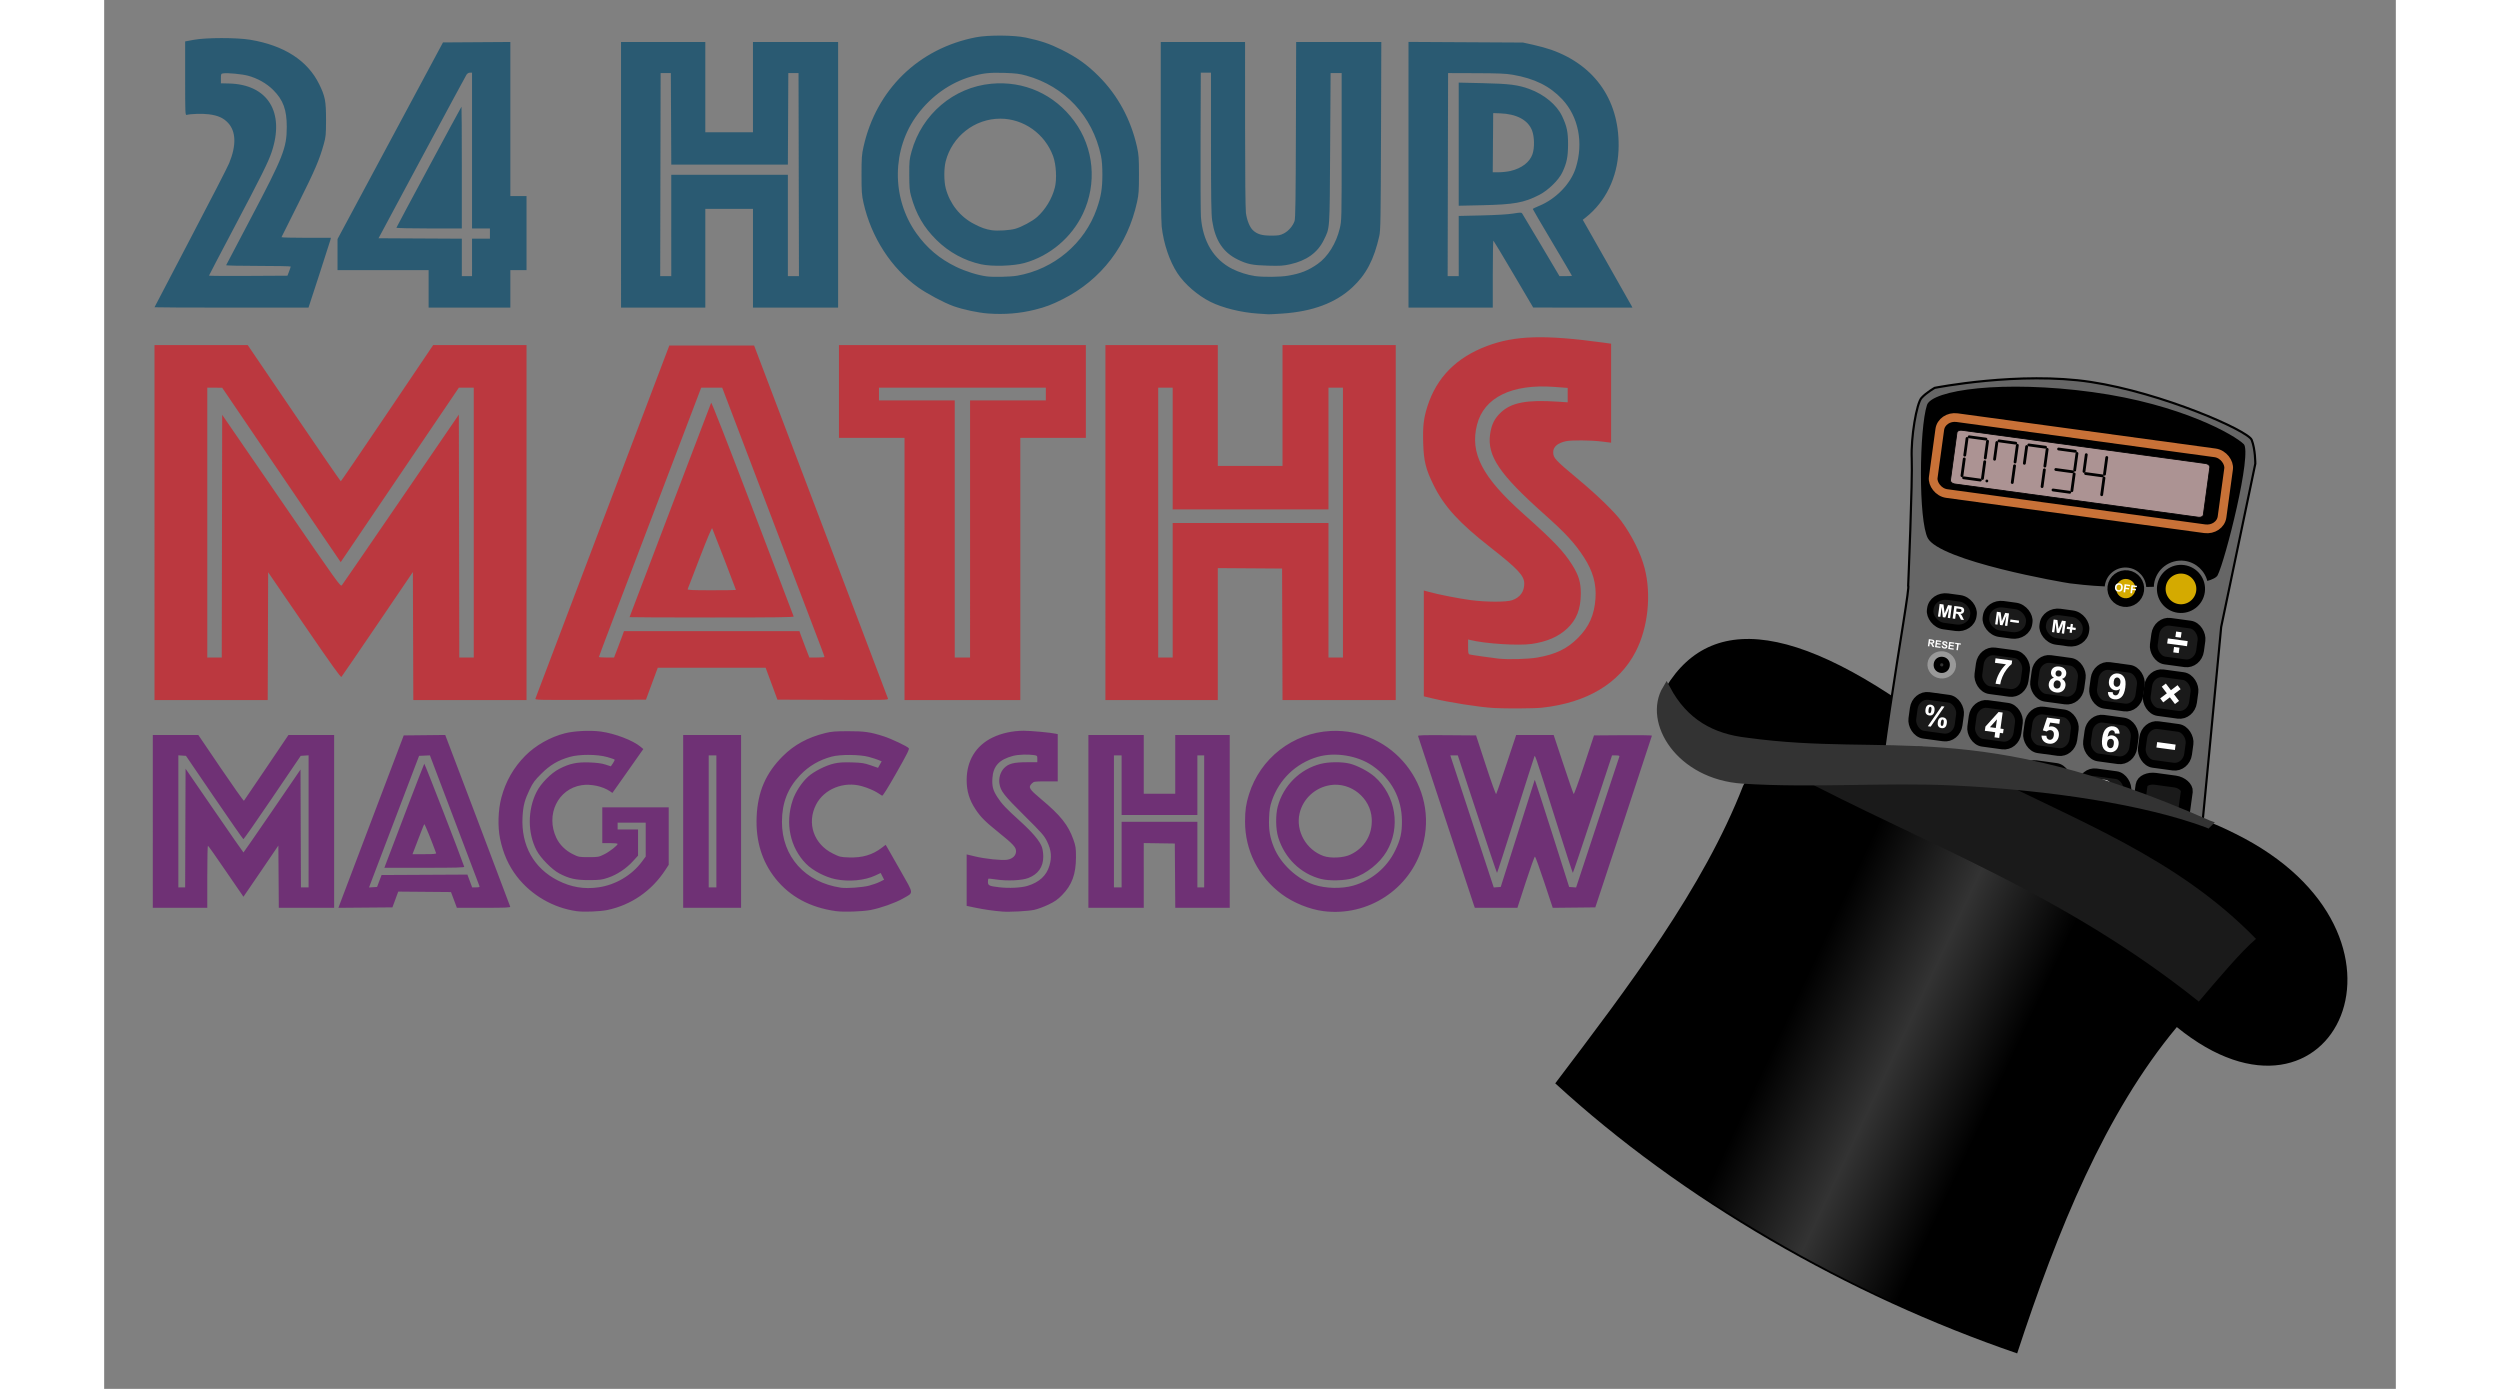 <svg
   xmlns:dc="http://purl.org/dc/elements/1.1/"
   xmlns:cc="http://creativecommons.org/ns#"
   xmlns:rdf="http://www.w3.org/1999/02/22-rdf-syntax-ns#"
   xmlns:svg="http://www.w3.org/2000/svg"
   xmlns="http://www.w3.org/2000/svg"
   xmlns:sodipodi="http://sodipodi.sourceforge.net/DTD/sodipodi-0.dtd"
   xmlns:inkscape="http://www.inkscape.org/namespaces/inkscape"
   width="297mm"
   height="165mm"
   viewBox="0 15 297 180"
   version="1.1"
   id="logohat"
   inkscape:version="1.0 (4035a4f, 2020-05-01)"
   sodipodi:docname="24h maths magic logo.svg">
  <rect x="0" y="15" width="297" height="180" fill="#808080" stroke="none"/>
  <defs
     id="defs2">
    <linearGradient
       x1="-359.49"
       x2="-286.38"
       y1="207.01"
       gradientUnits="userSpaceOnUse"
       y2="190.2"
       id="linearGradient4441"
       gradientTransform="matrix(-0.518,0,0,-0.518,-100.059,289.65)">
      <stop
         offset="0"
         id="stop4410" />
      <stop
         offset=".488"
         stop-color="#333"
         id="stop4416" />
      <stop
         offset="1"
         id="stop4412" />
    </linearGradient>
  </defs>
  <sodipodi:namedview
     id="base"
     pagecolor="#ffffff"
     bordercolor="#666666"
     borderopacity="1.0"
     inkscape:pageopacity="0.0"
     inkscape:pageshadow="2"
     inkscape:zoom="0.21262901"
     inkscape:cx="880.3962"
     inkscape:cy="158.96265"
     inkscape:document-units="mm"
     inkscape:current-layer="layer1"
     inkscape:document-rotation="0"
     showgrid="false"
     inkscape:window-width="1440"
     inkscape:window-height="748"
     inkscape:window-x="0"
     inkscape:window-y="23"
     inkscape:window-maximized="0" />
  <g
     inkscape:label="Layer 1"
     inkscape:groupmode="layer"
     id="layer1">
    <g
       transform="matrix(0.282,0,0,0.282,463.385,42.655)"
       style="font-style:normal;font-variant:normal;font-weight:bold;font-stretch:normal;font-size:21.381px;line-height:125%;font-family:Arial;-inkscape-font-specification:'Arial Bold';text-align:end;letter-spacing:0px;word-spacing:0px;text-anchor:end;fill:#ffffff;fill-opacity:1;stroke:none;stroke-width:1px;stroke-linecap:butt;stroke-linejoin:miter;stroke-opacity:1"
       id="text4559" />
    <g
       style="stroke-width:2.4"
       transform="matrix(0.417,0,0,0.417,119.167,94.521)"
       id="g1434">
      <path
         id="path180"
         style="fill:#6f3175;fill-opacity:1;stroke-width:2.4"
         d="m -138.907,92.49 c -7.316,-1.022 -14.138,-4.987 -18.633,-10.829 -2.542,-3.303 -4.252,-7.152 -5.178,-11.652 -0.788,-3.829 -0.629,-8.969 0.397,-12.832 1.331,-5.013 3.806,-9.349 7.413,-12.987 3.202,-3.23 7.786,-5.83 12.309,-6.982 2.921,-0.744 7.904,-0.988 11.174,-0.548 4.347,0.585 9.975,2.733 12.342,4.709 l 0.872,0.728 -2.975,4.232 c -1.636,2.328 -3.797,5.396 -4.802,6.818 l -1.827,2.586 -0.711,-0.489 c -2.272,-1.561 -5.968,-2.36 -8.849,-1.913 -7.37,1.144 -11.24,9.16 -7.883,16.333 1.004,2.145 2.866,3.989 5.176,5.127 1.77,0.872 1.95,0.905 4.892,0.905 2.908,0 3.137,-0.041 4.792,-0.856 1.697,-0.835 4.203,-2.784 4.203,-3.268 0,-0.133 -1.072,-0.242 -2.381,-0.242 h -2.381 v -5.556 -5.556 h 10.319 10.319 v 8.932 8.932 l -1.036,1.585 c -4.26,6.519 -10.563,10.876 -18.014,12.453 -2.253,0.477 -7.351,0.674 -9.537,0.369 z m 6.759,-7.41 c 5.319,-0.758 10.381,-3.758 13.537,-8.023 l 1.147,-1.55 v -5.263 -5.263 h -4.366 -4.366 v 1.058 1.058 h 3.175 3.175 v 4.063 4.063 l -1.654,1.806 c -2.077,2.268 -4.926,4.143 -7.705,5.072 -1.921,0.642 -2.547,0.72 -5.855,0.729 -4.132,0.012 -6.18,-0.444 -9.26,-2.062 -2.306,-1.211 -5.856,-4.831 -7.101,-7.241 -2.772,-5.366 -2.764,-12.502 0.019,-18.071 1.327,-2.655 4.48,-5.86 7.094,-7.211 3.175,-1.641 5.485,-2.13 9.365,-1.984 2.347,0.088 3.812,0.284 4.985,0.666 l 1.661,0.541 0.642,-0.945 c 0.353,-0.52 0.589,-1.031 0.524,-1.136 -0.065,-0.105 -1.101,-0.467 -2.303,-0.805 -3.153,-0.887 -8.675,-0.899 -11.696,-0.026 -3.594,1.039 -6.052,2.498 -8.778,5.209 -2.064,2.053 -2.588,2.763 -3.622,4.905 -1.56,3.234 -2.028,5.032 -2.219,8.519 -0.484,8.857 3.5,15.995 11.049,19.792 4.096,2.06 8.11,2.731 12.55,2.098 z m 73.819,7.398 c -7.989,-1.104 -14.287,-4.491 -18.769,-10.092 -4.246,-5.306 -6.211,-11.725 -5.892,-19.239 0.329,-7.746 2.826,-13.541 8.109,-18.815 3.55,-3.545 7.727,-5.829 13.125,-7.179 2.001,-0.5 3.107,-0.594 7.131,-0.603 5.1,-0.012 6.957,0.253 11.113,1.586 2.334,0.748 7.317,3.106 7.803,3.692 0.247,0.297 -0.526,1.841 -3.835,7.664 -2.705,4.76 -4.251,7.23 -4.453,7.112 -0.17,-0.099 -0.785,-0.495 -1.367,-0.882 -1.048,-0.695 -3.105,-1.568 -4.895,-2.078 -5.666,-1.612 -11.813,0.878 -14.292,5.789 -2.904,5.752 -0.673,12.211 5.228,15.135 2.167,1.074 2.39,1.127 5.088,1.219 4.097,0.14 7.246,-0.792 10.14,-3.002 l 1.205,-0.92 0.513,0.857 c 0.282,0.471 2.153,3.754 4.158,7.295 4.207,7.431 4.149,6.576 0.586,8.604 -2.288,1.302 -6.862,2.916 -9.922,3.502 -2.572,0.492 -8.392,0.683 -10.774,0.354 z m 10.286,-7.92 c 1.146,-0.303 2.665,-0.845 3.376,-1.205 l 1.292,-0.655 -0.53,-1.039 -0.53,-1.039 -1.678,0.785 c -3.291,1.54 -8.097,1.996 -12.292,1.166 -3.184,-0.63 -7.135,-2.687 -9.215,-4.798 -4.973,-5.047 -6.562,-12.57 -4.171,-19.756 0.835,-2.51 2.771,-5.483 4.747,-7.289 1.829,-1.671 5.546,-3.555 8.169,-4.138 1.5,-0.334 2.874,-0.418 5.507,-0.34 3.041,0.091 3.814,0.21 5.806,0.896 l 2.298,0.791 0.566,-1.008 0.566,-1.008 -0.991,-0.414 c -0.545,-0.228 -1.893,-0.662 -2.996,-0.965 -2.778,-0.764 -8.834,-0.814 -11.531,-0.095 -3.9,1.039 -7.098,2.915 -9.822,5.761 -3.85,4.023 -5.644,8.631 -5.65,14.509 -0.011,10.805 7.185,18.822 18.382,20.478 1.751,0.259 6.67,-0.102 8.698,-0.637 z m 41.308,8.043 C -9.325,92.399 -12.331,91.966 -15.004,91.408 l -2.712,-0.566 v -7.998 -7.998 l 2.58,0.619 c 3.215,0.771 8.262,1.298 9.972,1.042 1.688,-0.253 2.794,-1.295 2.794,-2.632 0,-1.275 -0.874,-2.216 -5.572,-5.995 -4.012,-3.228 -5.417,-4.638 -7.008,-7.035 -1.924,-2.898 -2.766,-5.667 -2.766,-9.092 0,-6.024 2.853,-10.719 8.038,-13.229 2.802,-1.356 6.258,-2.109 9.689,-2.111 2.262,-0.001 8.475,0.574 9.988,0.925 l 0.595,0.138 v 7.342 7.342 l -3.697,-0.004 c -3.651,-0.004 -3.706,0.004 -4.401,0.698 -1.127,1.125 -0.774,1.71 2.874,4.761 6.124,5.122 8.467,8.053 10.079,12.61 0.737,2.082 0.814,2.602 0.812,5.475 -0.004,5.26 -1.25,8.663 -4.314,11.775 -1.387,1.409 -2.273,2.029 -4.265,2.983 -1.382,0.662 -3.347,1.387 -4.366,1.611 -1.885,0.414 -7.656,0.72 -10.054,0.534 z M 1.258,84.605 C 4.871,83.479 7.059,81.464 7.988,78.405 8.798,75.738 8.593,73.533 7.286,70.857 6.375,68.99 5.773,68.303 0.163,62.732 -6.191,56.423 -7.147,55.197 -7.527,52.869 c -0.28,-1.715 0.282,-3.623 1.418,-4.814 1.359,-1.425 3.013,-1.859 7.094,-1.859 H 4.244 v -1.024 c 0,-0.977 -0.045,-1.031 -0.992,-1.188 -1.76,-0.291 -4.941,-0.18 -6.501,0.226 -4.348,1.133 -6.244,3.187 -6.47,7.013 -0.146,2.468 0.178,3.7 1.52,5.776 1.406,2.175 2.618,3.46 7.059,7.485 3.971,3.599 6.178,6.231 6.835,8.151 0.221,0.644 0.4,1.954 0.398,2.91 -0.005,3.195 -1.597,5.46 -4.672,6.645 -1.974,0.761 -6.576,0.968 -9.951,0.449 -1.277,-0.197 -2.379,-0.301 -2.447,-0.233 -0.069,0.069 -0.125,0.525 -0.125,1.014 0,1.087 0.379,1.265 3.479,1.635 3.055,0.365 6.891,0.17 8.88,-0.45 z M 93.132,92.472 C 88.814,91.913 83.77,89.858 80.203,87.202 72.922,81.782 68.798,73.613 68.804,64.621 c 0.003,-3.467 0.293,-5.477 1.221,-8.447 3.507,-11.222 13.634,-19.082 25.368,-19.688 19.292,-0.996 33.873,17.323 28.546,35.863 -3.829,13.327 -16.972,21.911 -30.807,20.122 z m 9.265,-7.918 c 5.737,-1.616 10.526,-5.626 13.101,-10.973 1.613,-3.35 2.086,-5.44 2.065,-9.128 -0.041,-7.048 -3.253,-13.064 -9.161,-17.156 -4.623,-3.202 -11.726,-4.341 -17.111,-2.743 -6.713,1.992 -11.923,7.021 -14.174,13.681 -0.568,1.681 -0.742,2.777 -0.846,5.323 -0.146,3.6 0.252,6.01 1.5,9.077 2.099,5.158 7.243,9.933 12.557,11.656 3.593,1.165 8.489,1.272 12.068,0.264 z M 92.412,82.479 C 86.078,80.867 81.086,75.995 79.092,69.479 c -0.772,-2.523 -0.829,-6.899 -0.125,-9.525 1.742,-6.491 6.878,-11.599 13.319,-13.246 2.52,-0.645 6.614,-0.683 9.044,-0.084 2.374,0.585 5.946,2.467 7.773,4.094 6.575,5.86 8.144,15.724 3.694,23.223 -2.17,3.656 -6.341,6.977 -10.392,8.274 -2.488,0.796 -7.393,0.926 -9.992,0.264 z m 9.048,-7.526 c 4.507,-2.083 7.002,-6.271 6.712,-11.27 -0.372,-6.433 -6.542,-11.385 -12.914,-10.365 -4.686,0.75 -8.458,4.236 -9.507,8.783 -1.259,5.46 2.036,11.317 7.449,13.243 2.161,0.769 6.159,0.58 8.259,-0.391 z M -270.658,64.585 V 37.729 l 7.078,0.006 7.078,0.006 6.996,10.315 c 3.848,5.673 7.075,10.225 7.173,10.114 0.097,-0.11 3.25,-4.755 7.006,-10.321 l 6.829,-10.12 h 7.099 7.099 v 26.855 26.855 h -8.596 -8.596 l -0.069,-9.676 -0.069,-9.676 -5.407,7.956 c -2.974,4.376 -5.423,7.956 -5.443,7.956 -0.02,0 -2.468,-3.567 -5.441,-7.926 -2.973,-4.359 -5.494,-7.931 -5.603,-7.937 -0.109,-0.007 -0.198,4.334 -0.198,9.645 v 9.657 h -8.467 -8.467 V 64.585 Z m 10.119,2.067 0.068,-18.438 8.946,13.014 c 4.92,7.158 8.991,13.014 9.046,13.014 0.055,0 4.066,-5.798 8.914,-12.885 l 8.814,-12.885 0.068,18.309 0.068,18.309 h 1.189 1.189 V 64.57 44.05 l -1.225,0.081 -1.225,0.081 -8.794,12.965 c -4.837,7.131 -8.894,12.952 -9.016,12.936 -0.122,-0.016 -4.189,-5.85 -9.037,-12.965 l -8.815,-12.936 -1.184,-0.081 -1.184,-0.081 v 20.52 20.52 h 1.057 1.057 z m 48.234,23.006 c 0.365,-0.984 4.933,-13.041 10.15,-26.793 l 9.485,-25.003 6.449,-0.069 6.449,-0.069 10.054,26.501 c 5.53,14.576 10.093,26.662 10.14,26.858 0.07,0.294 -1.386,0.357 -8.246,0.357 h -8.332 l -0.465,-1.257 c -0.256,-0.691 -0.668,-1.793 -0.917,-2.447 l -0.452,-1.191 -8.193,-0.07 -8.193,-0.07 -0.905,2.451 -0.905,2.451 -8.392,0.07 -8.392,0.07 z m 12.047,-6.552 0.703,-1.852 13.336,-0.069 13.336,-0.069 0.739,1.987 0.739,1.987 h 1.202 c 0.846,0 1.169,-0.098 1.089,-0.331 -0.062,-0.182 -3.558,-9.412 -7.767,-20.512 l -7.654,-20.181 -1.681,0.073 -1.681,0.073 -7.253,19.05 c -3.989,10.477 -7.49,19.682 -7.78,20.454 l -0.526,1.404 1.248,-0.081 1.248,-0.081 z m 2.244,-5.887 c 3.709,-9.864 11.595,-30.403 11.731,-30.553 0.124,-0.137 11.245,28.549 12.409,32.008 0.088,0.261 -2.498,0.331 -12.35,0.331 h -12.461 z m 15.401,-2.778 c -1.433,-3.973 -3.539,-9.133 -3.67,-8.988 -0.144,0.159 -0.836,1.919 -3.435,8.724 l -0.227,0.595 h 3.726 c 2.868,0 3.698,-0.076 3.607,-0.331 z m 76.792,-9.856 V 37.729 h 8.996 8.996 v 26.855 26.855 h -8.996 -8.996 z m 10.319,0 V 44.079 h -1.191 -1.191 v 20.505 20.505 h 1.191 1.191 z m 115.623,0 V 37.729 h 8.599 8.599 v 9.128 9.128 h 4.895 4.895 v -9.128 -9.128 h 8.467 8.467 v 26.855 26.855 h -8.463 -8.463 l -0.069,-9.988 -0.069,-9.988 -4.829,-0.072 -4.829,-0.072 V 81.38 91.44 H 28.718 20.119 Z m 10.319,10.319 V 64.717 H 42.212 53.986 v 10.186 10.186 h 1.058 1.058 V 64.585 44.079 h -1.058 -1.058 v 9.26 9.26 H 42.212 30.438 v -9.26 -9.26 h -1.191 -1.191 v 20.505 20.505 h 1.191 1.191 z M 140.002,90.844 c -0.124,-0.327 -4.067,-12.263 -8.763,-26.524 -4.696,-14.261 -8.594,-26.08 -8.662,-26.263 -0.098,-0.266 1.728,-0.32 8.95,-0.265 l 9.073,0.07 3.014,9.228 c 1.658,5.076 3.11,9.124 3.227,8.996 0.117,-0.128 1.566,-4.31 3.219,-9.294 l 3.006,-9.062 h 5.827 5.827 l 3.006,9.062 c 1.653,4.984 3.099,9.164 3.213,9.288 0.114,0.124 1.582,-3.924 3.262,-8.996 l 3.054,-9.222 9.009,-0.07 c 4.955,-0.038 9.002,0.021 8.993,0.132 -0.009,0.111 -3.972,12.168 -8.806,26.793 l -8.789,26.591 -6.616,0.071 -6.616,0.071 -2.636,-7.958 c -1.45,-4.377 -2.755,-7.96 -2.9,-7.963 -0.146,-0.003 -1.43,3.576 -2.853,7.953 l -2.589,7.959 h -6.612 -6.612 z m 13.511,-22.423 c 2.886,-9.095 5.28,-16.633 5.32,-16.751 0.039,-0.118 2.463,7.323 5.386,16.536 l 5.315,16.751 1.079,0.081 1.079,0.081 6.654,-20.16 c 3.66,-11.088 6.716,-20.322 6.792,-20.52 0.104,-0.27 -0.161,-0.359 -1.072,-0.359 h -1.21 l -6.017,18.256 c -3.31,10.041 -6.082,18.254 -6.161,18.251 -0.079,-0.003 -2.162,-6.402 -4.629,-14.221 -7.756,-24.58 -7.055,-22.538 -7.422,-21.625 -0.175,0.437 -2.807,8.681 -5.847,18.32 -3.041,9.639 -5.59,17.527 -5.665,17.529 -0.075,0.003 -2.846,-8.213 -6.158,-18.254 L 134.935,44.079 h -1.168 -1.168 l 0.367,1.124 c 0.202,0.618 3.239,9.852 6.75,20.519 l 6.383,19.395 1.083,-0.08 1.083,-0.08 z"
         inkscape:export-xdpi="200.00142"
         inkscape:export-ydpi="200.00142" />
      <path
         id="path226"
         style="fill:#bb383f;fill-opacity:1;stroke-width:2.4"
         d="m 146.061,29.34 c -4.662,-0.285 -13.78,-1.723 -19.248,-3.034 l -2.447,-0.587 V 9.27 -7.179 l 1.698,0.471 c 2.772,0.769 9.338,2.054 12.869,2.519 4.829,0.636 11.102,0.648 12.889,0.025 2.478,-0.864 3.769,-2.651 3.757,-5.202 -0.011,-2.415 -2.037,-4.573 -10.56,-11.245 -9.727,-7.615 -14.306,-12.635 -17.617,-19.315 -2.436,-4.915 -3.075,-7.513 -3.236,-13.162 -0.147,-5.132 0.147,-7.66 1.313,-11.311 2.868,-8.985 8.99,-15.188 18.518,-18.767 8.751,-3.287 17.964,-3.55 36.262,-1.034 l 2.315,0.318 v 15.385 15.385 l -2.844,-0.357 c -3.476,-0.436 -9.529,-0.486 -11.272,-0.094 -2.524,0.568 -3.876,1.743 -3.876,3.366 0,1.85 0.475,2.36 8.202,8.813 5.57,4.651 10.911,9.851 12.911,12.569 3.378,4.591 6.09,10.059 7.296,14.708 2.144,8.268 1.053,18.475 -2.77,25.907 -5.09,9.896 -15.157,15.925 -29.134,17.447 -2.338,0.255 -11.46,0.311 -15.026,0.093 z m 13.534,-15.676 c 5.732,-0.987 9.27,-2.687 12.668,-6.088 3.474,-3.478 5.111,-7.169 5.458,-12.313 0.303,-4.478 -0.812,-8.46 -3.558,-12.703 -2.893,-4.471 -5.672,-7.488 -12.492,-13.563 -13.795,-12.288 -17.658,-18.009 -16.706,-24.741 0.428,-3.026 1.363,-4.912 3.365,-6.785 3.282,-3.07 8.076,-3.977 17.64,-3.339 l 3.109,0.208 v -2.24 -2.24 l -4.167,-0.311 c -13.173,-0.984 -21.84,3.254 -24.008,11.739 -2.267,8.87 1.61,16.327 14.417,27.729 9.366,8.338 12.496,11.612 15.16,15.854 2.033,3.238 2.695,5.45 2.677,8.938 -0.025,4.821 -1.312,8.097 -4.265,10.86 -2.688,2.515 -6.257,4.064 -10.952,4.754 -4.127,0.607 -14.516,-0.053 -19.15,-1.216 L 138.123,8.039 v 2.26 c 0,1.922 0.069,2.281 0.463,2.401 0.459,0.14 7.285,1.121 9.062,1.303 3.099,0.316 9.139,0.146 11.946,-0.338 z m -429.723,-41.949 v -55.166 l 14.486,7.93e-4 14.486,7.94e-4 14.379,21.166 c 7.909,11.641 14.457,21.16 14.552,21.153 0.095,-0.007 6.593,-9.532 14.439,-21.167 l 14.266,-21.154 h 14.507 14.507 v 55.166 55.166 h -17.593 -17.593 l -0.068,-19.899 -0.068,-19.899 -10.949,16.129 c -6.022,8.871 -11.083,16.274 -11.247,16.452 -0.227,0.246 -2.982,-3.596 -11.54,-16.094 l -11.243,-16.417 -0.068,19.864 -0.068,19.864 h -17.593 -17.593 z m 20.967,4.224 0.067,-37.712 18.383,26.752 c 17.955,26.128 18.394,26.739 18.833,26.196 0.248,-0.306 8.525,-12.359 18.394,-26.785 l 17.944,-26.229 0.067,37.745 0.067,37.745 h 2.248 2.248 v -41.936 -41.936 l -2.315,0.007 -2.315,0.007 -18.36,27.106 -18.36,27.106 -5.269,-7.732 c -2.898,-4.253 -11.186,-16.447 -18.417,-27.099 l -13.149,-19.367 -2.315,-0.014 -2.315,-0.014 v 41.936 41.936 h 2.248 2.248 z m 97.418,50.48 c 0.084,-0.256 9.482,-25.051 20.884,-55.101 l 20.731,-54.636 h 13.174 13.174 l 20.729,54.636 c 11.401,30.05 20.797,54.846 20.88,55.101 0.143,0.441 -0.745,0.461 -17.103,0.397 l -17.255,-0.068 -1.415,-3.836 c -0.778,-2.11 -1.604,-4.342 -1.836,-4.961 l -0.42,-1.124 h -16.757 -16.757 l -0.42,1.124 c -0.231,0.618 -1.057,2.851 -1.836,4.961 l -1.415,3.836 -17.255,0.068 c -16.359,0.065 -17.247,0.044 -17.101,-0.397 z m 25.491,-15.494 c 0.581,-1.499 1.276,-3.345 1.545,-4.101 l 0.488,-1.375 h 27.26 27.26 l 0.488,1.375 c 0.269,0.756 0.964,2.602 1.545,4.101 l 1.056,2.726 h 2.354 c 1.295,0 2.354,-0.076 2.354,-0.169 0,-0.093 -0.548,-1.611 -1.218,-3.373 -0.67,-1.762 -7.588,-19.932 -15.372,-40.378 -7.785,-20.446 -14.389,-37.799 -14.676,-38.563 l -0.522,-1.389 h -3.269 -3.269 l -0.521,1.389 c -0.287,0.764 -5.485,14.426 -11.551,30.361 -6.067,15.935 -12.984,34.105 -15.373,40.379 -2.389,6.274 -4.343,11.483 -4.343,11.576 0,0.093 1.059,0.168 2.354,0.168 h 2.354 z m 3.761,-9.82 c 0,-0.061 5.669,-14.973 12.598,-33.139 6.929,-18.166 12.674,-33.23 12.767,-33.477 0.105,-0.279 4.968,12.141 12.845,32.808 6.972,18.291 12.729,33.406 12.794,33.588 0.093,0.263 -5.108,0.331 -25.443,0.331 -14.058,0 -25.561,-0.05 -25.561,-0.111 z m 33.073,-8.453 c 0,-0.161 -7.184,-18.795 -7.392,-19.173 -0.116,-0.211 -1.655,3.446 -3.841,9.128 -2.006,5.214 -3.705,9.629 -3.776,9.811 -0.101,0.26 1.493,0.331 7.44,0.331 4.163,0 7.569,-0.043 7.569,-0.097 z m 52.388,-6.518 V -54.61 H -47.217 -57.404 v -14.42 -14.42 h 38.365 38.365 v 14.42 14.42 H 9.139 -1.048 v 40.746 40.746 H -19.039 -37.031 Z m 20.373,-12.435 V -66.252 H -4.884 6.89 v -1.984 -1.984 H -19.039 -44.968 v 1.984 1.984 h 11.774 11.774 v 39.952 39.952 h 2.381 2.381 z m 42.069,-1.984 v -55.166 h 17.463 17.462 v 18.785 18.785 h 10.054 10.054 v -18.785 -18.785 h 17.595 17.595 v 55.166 55.166 H 98.041 80.447 l -0.068,-20.439 -0.068,-20.439 -9.988,-0.069 -9.988,-0.069 V 6.373 26.881 h -17.462 -17.463 z m 20.902,21.034 v -20.902 h 24.209 24.209 v 20.902 20.902 h 2.249 2.249 v -41.936 -41.936 h -2.249 -2.249 v 18.918 18.918 H 70.522 46.313 v -18.918 -18.918 h -2.249 -2.249 v 41.936 41.936 h 2.249 2.249 z"
         inkscape:export-xdpi="200.00142"
         inkscape:export-ydpi="200.00142" />
      <path
         id="path250"
         style="fill:#2a5a72;fill-opacity:1;stroke-width:2.4"
         d="m -11.03,-93.264 c -3.142,-0.227 -7.706,-1.195 -10.787,-2.289 -2.871,-1.019 -8.206,-3.849 -10.974,-5.822 -8.362,-5.959 -14.594,-15.606 -16.989,-26.302 -0.542,-2.418 -0.613,-3.43 -0.613,-8.69 0,-5.271 0.071,-6.269 0.617,-8.708 3.984,-17.797 17.114,-30.579 34.97,-34.043 3.777,-0.733 11.858,-0.679 15.503,0.103 4.699,1.008 7.295,1.89 11.088,3.766 4.669,2.309 7.961,4.655 11.503,8.197 5.983,5.983 10.043,13.484 11.957,22.089 0.508,2.285 0.589,3.432 0.593,8.464 0.004,5.051 -0.073,6.179 -0.586,8.533 -2.952,13.546 -11.14,24.24 -23.192,30.29 -3.339,1.676 -5.242,2.394 -8.525,3.216 -4.712,1.18 -9.425,1.566 -14.566,1.196 z m 9.001,-11.747 c 11.42,-1.992 20.96,-10.002 24.737,-20.772 1.333,-3.801 1.752,-6.326 1.755,-10.583 0.003,-2.642 -0.14,-4.511 -0.456,-6.004 -2.593,-12.244 -11.253,-21.513 -23.203,-24.833 -2.061,-0.573 -3.275,-0.723 -6.747,-0.838 -4.661,-0.153 -6.677,0.067 -10.338,1.127 -6.504,1.885 -12.367,6.018 -16.683,11.759 -8.024,10.675 -8.199,25.929 -0.424,36.911 3.28,4.632 7.188,7.939 12.363,10.46 2.91,1.418 6.76,2.624 9.525,2.983 2.055,0.267 7.409,0.147 9.469,-0.212 z m -11.215,-3.546 c -5.21,-1.137 -10.006,-3.756 -13.861,-7.571 -3.966,-3.925 -6.322,-7.992 -7.884,-13.616 -0.462,-1.662 -0.556,-2.761 -0.566,-6.623 -0.011,-4.267 0.045,-4.838 0.72,-7.276 3.196,-11.54 13.069,-19.929 24.752,-21.031 10.225,-0.964 19.672,3.29 25.803,11.62 6.119,8.313 7.149,19.362 2.685,28.786 -3.507,7.404 -10.273,13.111 -18.138,15.301 -3.456,0.962 -10.061,1.162 -13.511,0.41 z m 10.701,-11.056 c 1.966,-0.578 5.253,-2.345 6.652,-3.576 2.626,-2.311 4.696,-5.724 5.581,-9.201 0.669,-2.626 0.416,-7.185 -0.544,-9.796 -2.553,-6.947 -9.164,-11.632 -16.411,-11.632 -7.938,0 -14.955,5.473 -16.96,13.228 -0.582,2.251 -0.574,6.212 0.018,8.454 1.266,4.796 4.466,8.821 8.781,11.042 2.357,1.213 3.559,1.639 5.49,1.942 1.792,0.282 5.696,0.039 7.394,-0.46 z m 75.178,26.364 c -5.082,-0.343 -10.867,-1.783 -14.548,-3.621 -4.009,-2.003 -8.013,-5.465 -10.277,-8.886 -2.463,-3.723 -4.323,-9.22 -4.915,-14.526 -0.187,-1.678 -0.286,-12.07 -0.286,-29.964 v -27.395 h 13.097 13.097 l 0.006,0.992 c 0.003,0.546 0.005,12.03 0.005,25.52 -2.65e-4,14.374 0.106,25.371 0.258,26.563 0.283,2.23 1.166,4.448 2.146,5.388 1.305,1.253 2.807,1.706 5.656,1.708 2.31,0.002 2.814,-0.083 3.969,-0.669 1.448,-0.734 2.829,-2.331 3.357,-3.881 0.261,-0.766 0.353,-7.083 0.413,-28.304 l 0.077,-27.318 h 13.233 13.233 l -0.094,29.17 c -0.084,25.915 -0.143,29.387 -0.53,31.113 -1.645,7.325 -4.088,11.988 -8.355,15.952 -5.219,4.848 -12.317,7.513 -21.732,8.16 -2.11,0.145 -4.075,0.248 -4.366,0.229 -0.291,-0.019 -1.841,-0.123 -3.444,-0.231 z m 9.561,-11.771 c 3.921,-0.674 6.236,-1.593 9.165,-3.639 3.169,-2.213 5.795,-6.428 6.879,-11.038 0.587,-2.499 0.591,-2.647 0.592,-25.4 v -22.886 h -1.72 -1.72 l -0.138,23.416 c -0.154,26.021 -0.049,24.518 -1.989,28.492 -1.91,3.912 -5.364,6.391 -10.481,7.521 -2.118,0.468 -3.1,0.528 -6.839,0.424 -4.864,-0.136 -6.448,-0.457 -9.411,-1.903 -4.548,-2.22 -7.017,-5.965 -7.931,-12.028 -0.308,-2.044 -0.382,-6.697 -0.383,-24.291 l -3.7e-4,-21.762 h -1.584 -1.584 l -0.069,21.233 c -0.038,11.678 0.014,22.334 0.116,23.679 0.57,7.538 3.984,13.169 9.748,16.078 2.036,1.028 4.778,1.896 7,2.216 2.628,0.379 7.825,0.324 10.35,-0.11 z m -352.324,9.818 c 0,-0.061 5.021,-9.67 11.158,-21.353 6.137,-11.683 11.561,-22.23 12.053,-23.438 2.261,-5.545 2.138,-9.852 -0.356,-12.519 -1.456,-1.556 -3.138,-2.305 -5.988,-2.666 -1.967,-0.249 -5.683,-0.143 -6.879,0.196 -0.436,0.123 -0.463,-0.542 -0.463,-11.356 v -11.487 l 2.712,-0.503 c 3.79,-0.704 13.333,-0.711 17.506,-0.014 10.54,1.761 17.817,6.446 21.431,13.798 1.856,3.775 2.14,5.253 2.136,11.113 -0.003,4.624 -0.06,5.23 -0.706,7.549 -1.351,4.853 -2.761,8.14 -7.885,18.38 -2.84,5.675 -5.203,10.408 -5.252,10.517 -0.049,0.109 3.387,0.198 7.635,0.198 h 7.724 l -0.178,0.728 c -0.098,0.4 -1.665,5.282 -3.482,10.848 l -3.304,10.12 h -23.931 c -13.162,0 -23.931,-0.05 -23.931,-0.111 z m 41.831,-11.134 c 0.276,-0.728 0.502,-1.412 0.503,-1.521 1.2e-4,-0.109 -4.534,-0.198 -10.076,-0.198 -5.542,0 -10.037,-0.101 -9.988,-0.224 0.049,-0.123 3.506,-6.702 7.684,-14.618 10.041,-19.028 11.138,-21.809 11.156,-28.284 0.015,-5.395 -1.089,-8.425 -4.208,-11.543 -2.065,-2.065 -4.897,-3.66 -7.929,-4.465 -1.774,-0.471 -6.28,-0.902 -7.525,-0.719 -0.794,0.116 -0.81,0.149 -0.81,1.611 v 1.492 l 2.515,0.06 c 12.077,0.286 17.438,8.941 13.237,21.369 -1.062,3.143 -3.209,7.458 -11.739,23.595 -4.245,8.03 -7.717,14.669 -7.717,14.753 0,0.084 5.489,0.123 12.197,0.085 l 12.197,-0.069 z m 43.365,5.424 v -5.821 h -14.155 -14.155 v -4.835 -4.835 l 16.387,-30.553 16.387,-30.553 10.468,-0.069 10.468,-0.069 v 23.948 23.948 h 2.514 2.514 v 11.509 11.509 h -2.514 -2.514 v 5.821 5.821 h -12.7 -12.7 z m 13.494,-9.79 v -5.821 h 2.778 2.778 v -1.587 -1.587 h -2.778 -2.778 v -24.209 -24.209 h -0.655 c -0.401,0 -0.818,0.248 -1.073,0.638 -0.23,0.351 -6.473,11.929 -13.874,25.731 l -13.456,25.093 12.942,0.069 12.942,0.069 v 5.818 5.818 h 1.587 1.587 z m -23.504,-9.223 c 0.239,-0.615 20.129,-37.608 20.222,-37.608 0.059,0 0.107,8.513 0.107,18.918 v 18.918 h -10.209 c -5.615,0 -10.169,-0.102 -10.12,-0.228 z m 69.806,-16.441 v -41.275 h 13.097 13.097 v 14.023 14.023 h 7.408 7.408 v -14.023 -14.023 h 13.229 13.229 v 41.275 41.275 H -70.898 -84.127 v -15.346 -15.346 h -7.408 -7.408 v 15.346 15.346 h -13.097 -13.097 z m 15.61,15.743 v -15.743 h 18.124 18.124 v 15.743 15.743 h 1.721 1.721 l -0.067,-31.552 -0.067,-31.552 h -1.587 -1.587 l -0.068,14.221 -0.068,14.221 h -18.119 -18.119 l -0.068,-14.221 -0.069,-14.221 h -1.587 -1.587 l -0.067,31.552 -0.067,31.552 h 1.721 1.721 z m 229.129,-15.758 V -177.672 l 17.793,0.099 17.793,0.099 3.205,0.704 c 1.763,0.387 4.263,1.078 5.556,1.534 13.959,4.924 21.59,16.339 20.927,31.303 -0.371,8.39 -4.02,15.894 -10.079,20.728 l -1.029,0.821 7.41,13.05 c 4.075,7.178 7.549,13.318 7.719,13.646 l 0.309,0.595 -15.421,-0.01 -15.421,-0.01 -6.085,-10.332 c -3.347,-5.683 -6.175,-10.388 -6.284,-10.457 -0.109,-0.068 -0.198,4.586 -0.198,10.342 v 10.467 h -13.097 -13.097 v -41.29 z m 15.61,22.15 v -9.351 l 7.21,-0.168 c 4.501,-0.105 8.153,-0.324 9.719,-0.582 2.15,-0.355 2.548,-0.361 2.778,-0.042 0.148,0.204 2.821,4.674 5.939,9.933 l 5.67,9.561 h 1.937 c 1.065,0 1.937,-0.051 1.937,-0.114 0,-0.063 -2.738,-4.717 -6.085,-10.343 -3.347,-5.626 -6.084,-10.307 -6.082,-10.403 0.003,-0.096 0.836,-0.512 1.855,-0.924 5.32,-2.154 9.937,-6.911 11.496,-11.844 2.466,-7.807 0.854,-15.954 -4.225,-21.353 -3.844,-4.087 -8.552,-6.418 -15.347,-7.601 -2.123,-0.37 -4.372,-0.467 -11.377,-0.491 l -8.731,-0.03 -0.067,31.552 -0.067,31.552 h 1.721 1.721 z m 0,-31.66 v -19.133 l 7.607,0.172 c 8.146,0.184 10.815,0.522 14.368,1.82 4.59,1.677 8.499,4.921 10.156,8.43 1.493,3.16 1.863,4.93 1.849,8.843 -0.013,3.826 -0.398,5.705 -1.76,8.599 -1.15,2.442 -4.376,5.594 -7.217,7.051 -4.711,2.416 -7.809,2.975 -17.661,3.19 l -7.342,0.16 z m 16.079,8.333 c 3.497,-0.825 5.99,-2.731 6.85,-5.239 0.679,-1.98 0.611,-5.411 -0.147,-7.373 -1.247,-3.23 -4.802,-5.125 -9.949,-5.305 l -2.117,-0.074 -0.07,9.194 -0.07,9.194 1.922,-0.004 c 1.057,-0.002 2.668,-0.18 3.58,-0.395 z"
         inkscape:export-xdpi="200.00142"
         inkscape:export-ydpi="200.00142" />
      <g
         style="stroke-width:2.4"
         id="g1325"
         inkscape:export-xdpi="200.00142"
         inkscape:export-ydpi="200.00142">
        <path
           style="fill:#000000;fill-opacity:1;stroke-width:2.4"
           d="m 199.597,23.453 c 13.315,30.968 56.387,12.916 96.282,21.601 C 244.827,2.896 214.537,-1.85 199.541,22.993 c 0.128,0.087 -0.006,0.601 0.056,0.46 z"
           id="path4384"
           sodipodi:nodetypes="ccccc"
           inkscape:export-xdpi="800"
           inkscape:export-ydpi="800" />
        <g id="calculator">
        <g
           style="stroke-width:4.105;"
           transform="matrix(0.579,0.079,-0.079,0.579,7.672,-144.712)">
          <path
             inkscape:export-ydpi="300.01001"
             inkscape:export-xdpi="300.01001"
             sodipodi:nodetypes="cssccsscsscszc"
             inkscape:connector-curvature="0"
             id="path4169"
             d="m 570.831,326.351 c 24.19,0 76.402,0 82.449,-14.313 6.048,-14.313 4.032,-17.74 4.032,-22.376 0,-4.637 -4.838,-121.557 -4.838,-121.557 l 6.249,-88.497 c 0,0 -1.008,-7.66 -3.629,-12.297 -2.621,-4.637 -50.598,-18.344 -88.9,-18.949 -38.302,-0.605 -81.844,14.313 -81.844,14.313 0,0 -4.032,3.024 -6.249,6.249 -2.217,3.225 -2.822,21.57 -0.806,32.657 2.016,11.087 7.257,67.129 7.257,67.129 1.859,0 -5.064,128.331 3.629,144.135 4.1,7.454 12.327,9.345 17.74,10.886 5.413,1.541 64.911,2.621 64.911,2.621 z"
             style="fill:#666666;fill-rule:evenodd;stroke:#000000;stroke-width:1.158px;stroke-linecap:butt;stroke-linejoin:miter;stroke-opacity:1" />
          <path
             inkscape:export-ydpi="300.01001"
             inkscape:export-xdpi="300.01001"
             sodipodi:nodetypes="ssscccccccccsss"
             inkscape:connector-curvature="0"
             id="path4153"
             d="m 567.808,52.998 c -47.776,0 -85.248,10.285 -86.884,19.151 -2.419,13.103 3.697,61.612 10.08,70.556 8.217,11.515 75.334,13.887 78.619,13.86 3.233,-0.058 10.284,-0.115 19.211,-0.95 -0.036,-0.338 -0.057,-0.677 -0.06,-1.016 4e-5,-5.789 4.693,-10.482 10.482,-10.482 5.193,0.005 9.6,3.81 10.36,8.947 1.712,-0.259 3.414,-0.535 5.104,-0.819 -0.09,-0.623 -0.138,-1.251 -0.143,-1.88 -2.2e-4,-7.682 6.227,-13.91 13.909,-13.91 5.844,0.005 11.061,3.663 13.059,9.155 3.225,-1.362 5.35,-2.81 5.89,-4.317 2.924,-8.15 9.676,-67.33 4.233,-71.564 -5.443,-4.233 -36.084,-16.732 -83.86,-16.732 z"
             style="fill:#000000;fill-rule:evenodd;stroke:#666666;stroke-width:1.158px;stroke-linecap:butt;stroke-linejoin:miter;stroke-opacity:1" />
          <rect
             inkscape:export-ydpi="300.01001"
             inkscape:export-xdpi="300.01001"
             ry="1.612"
             rx="2.352"
             y="83.081"
             x="499.274"
             height="28.816"
             width="135.732"
             id="rect4147"
             style="color:#000000;display:inline;overflow:visible;visibility:visible;fill:#ac9393;fill-opacity:1;fill-rule:nonzero;stroke:#000000;stroke-width:0.457;stroke-linecap:round;stroke-linejoin:round;stroke-miterlimit:4;stroke-dasharray:none;stroke-dashoffset:0;stroke-opacity:1;marker:none;enable-background:accumulate" />
          <g id="hello" stroke="black" stroke-linecap="round" stroke-width="1.5">
            <path d="M 505,87 505,96" />
            <path d="M 505,98 505,107" />
            <path d="M 506,86 515,86" />
            <path d="M 506,108 515,108" />
            <path d="M 516,87 516,96" />
            <path d="M 516,98 516,107" />

            <path d="M 518.5,108 518.5,108" />            

            <path d="M 521,87 521,96" />
            <path d="M 522,86 531,86" />
            <path d="M 532,87 532,96" />
            <path d="M 532,98 532,107" />

            <path d="M 537,87 537,96" />
            <path d="M 538,86 547,86" />
            <path d="M 548,87 548,96" />
            <path d="M 548,98 548,107" />

                <path d="M 554,86 563,86" />
            <path d="M 554,97 563,97" />
            <path d="M 554,108 563,108" />
            <path d="M 564,87 564,96" />
            <path d="M 564,98 564,107" />

            <path d="M 569,87 569,96" />
            <path d="M 570,97 579,97" />
            <path d="M 580,87 580,96" />
            <path d="M 580,98 580,107" />

          </g>
          <rect
             inkscape:export-ydpi="300.01001"
             inkscape:export-xdpi="300.01001"
             ry="7.463"
             rx="8.27"
             y="76.781"
             x="489.991"
             height="40.729"
             width="155.029"
             id="rect4151"
             style="color:#000000;display:inline;overflow:visible;visibility:visible;fill:none;fill-opacity:1;fill-rule:nonzero;stroke:#c87137;stroke-width:4.634;stroke-linecap:round;stroke-linejoin:round;stroke-miterlimit:4;stroke-dasharray:none;stroke-dashoffset:0;stroke-opacity:1;marker:none;enable-background:accumulate" />
          <circle
             inkscape:export-ydpi="300.01001"
             inkscape:export-xdpi="300.01001"
             r="7.459"
             cy="154.728"
             cx="599.457"
             id="path4155"
             style="color:#000000;display:inline;overflow:visible;visibility:visible;fill:#d4aa00;fill-opacity:1;fill-rule:nonzero;stroke:#000000;stroke-width:4.634;stroke-linecap:round;stroke-linejoin:round;stroke-miterlimit:4;stroke-dasharray:none;stroke-dashoffset:0;stroke-opacity:1;marker:none;enable-background:accumulate" />
          <circle
             inkscape:export-ydpi="300.01001"
             inkscape:export-xdpi="300.01001"
             r="10.483"
             cy="150.934"
             cx="628.557"
             id="path4157"
             style="color:#000000;display:inline;overflow:visible;visibility:visible;fill:#d4aa00;fill-opacity:1;fill-rule:nonzero;stroke:#000000;stroke-width:4.634;stroke-linecap:round;stroke-linejoin:round;stroke-miterlimit:4;stroke-dasharray:none;stroke-dashoffset:0;stroke-opacity:1;marker:none;enable-background:accumulate" />
          <rect
             inkscape:export-ydpi="300.01001"
             inkscape:export-xdpi="300.01001"
             ry="7.463"
             rx="8.27"
             y="171.783"
             x="497.915"
             height="15.795"
             width="23.142"
             id="rect4235"
             style="color:#000000;display:inline;overflow:visible;visibility:visible;fill:#1a1a1a;fill-opacity:1;fill-rule:nonzero;stroke:#000000;stroke-width:3.475;stroke-linecap:round;stroke-linejoin:round;stroke-miterlimit:4;stroke-dasharray:none;stroke-dashoffset:0;stroke-opacity:1;marker:none;enable-background:accumulate" />
          <rect
             inkscape:export-ydpi="300.01001"
             inkscape:export-xdpi="300.01001"
             style="color:#000000;display:inline;overflow:visible;visibility:visible;fill:#1a1a1a;fill-opacity:1;fill-rule:nonzero;stroke:#000000;stroke-width:3.475;stroke-linecap:round;stroke-linejoin:round;stroke-miterlimit:4;stroke-dasharray:none;stroke-dashoffset:0;stroke-opacity:1;marker:none;enable-background:accumulate"
             id="rect4237"
             width="23.142"
             height="15.795"
             x="527.831"
             y="171.783"
             rx="8.27"
             ry="7.463" />
          <rect
             inkscape:export-ydpi="300.01001"
             inkscape:export-xdpi="300.01001"
             ry="7.463"
             rx="8.27"
             y="171.783"
             x="558.31"
             height="15.795"
             width="23.142"
             id="rect4239"
             style="color:#000000;display:inline;overflow:visible;visibility:visible;fill:#1a1a1a;fill-opacity:1;fill-rule:nonzero;stroke:#000000;stroke-width:3.475;stroke-linecap:round;stroke-linejoin:round;stroke-miterlimit:4;stroke-dasharray:none;stroke-dashoffset:0;stroke-opacity:1;marker:none;enable-background:accumulate" />
          <rect
             inkscape:export-ydpi="300.01001"
             inkscape:export-xdpi="300.01001"
             style="color:#000000;display:inline;overflow:visible;visibility:visible;fill:#1a1a1a;fill-opacity:1;fill-rule:nonzero;stroke:#000000;stroke-width:4.128;stroke-linecap:round;stroke-linejoin:round;stroke-miterlimit:4;stroke-dasharray:none;stroke-dashoffset:0;stroke-opacity:1;marker:none;enable-background:accumulate"
             id="rect4241"
             width="24.82"
             height="20.779"
             x="496.328"
             y="225.485"
             rx="7.032"
             ry="7.613" />
          <rect
             inkscape:export-ydpi="300.01001"
             inkscape:export-xdpi="300.01001"
             ry="7.613"
             rx="7.032"
             y="225.485"
             x="527.937"
             height="20.779"
             width="24.82"
             id="rect4243"
             style="color:#000000;display:inline;overflow:visible;visibility:visible;fill:#1a1a1a;fill-opacity:1;fill-rule:nonzero;stroke:#000000;stroke-width:4.128;stroke-linecap:round;stroke-linejoin:round;stroke-miterlimit:4;stroke-dasharray:none;stroke-dashoffset:0;stroke-opacity:1;marker:none;enable-background:accumulate" />
          <rect
             inkscape:export-ydpi="300.01001"
             inkscape:export-xdpi="300.01001"
             style="color:#000000;display:inline;overflow:visible;visibility:visible;fill:#1a1a1a;fill-opacity:1;fill-rule:nonzero;stroke:#000000;stroke-width:4.128;stroke-linecap:round;stroke-linejoin:round;stroke-miterlimit:4;stroke-dasharray:none;stroke-dashoffset:0;stroke-opacity:1;marker:none;enable-background:accumulate"
             id="rect4245"
             width="24.82"
             height="20.779"
             x="527.937"
             y="197.262"
             rx="7.032"
             ry="7.613" />
          <rect
             inkscape:export-ydpi="300.01001"
             inkscape:export-xdpi="300.01001"
             ry="7.613"
             rx="7.032"
             y="197.262"
             x="557.852"
             height="20.779"
             width="24.82"
             id="rect4247"
             style="color:#000000;display:inline;overflow:visible;visibility:visible;fill:#1a1a1a;fill-opacity:1;fill-rule:nonzero;stroke:#000000;stroke-width:4.128;stroke-linecap:round;stroke-linejoin:round;stroke-miterlimit:4;stroke-dasharray:none;stroke-dashoffset:0;stroke-opacity:1;marker:none;enable-background:accumulate" />
          <rect
             inkscape:export-ydpi="300.01001"
             inkscape:export-xdpi="300.01001"
             style="color:#000000;display:inline;overflow:visible;visibility:visible;fill:#1a1a1a;fill-opacity:1;fill-rule:nonzero;stroke:#000000;stroke-width:4.128;stroke-linecap:round;stroke-linejoin:round;stroke-miterlimit:4;stroke-dasharray:none;stroke-dashoffset:0;stroke-opacity:1;marker:none;enable-background:accumulate"
             id="rect4249"
             width="24.82"
             height="20.779"
             x="589.461"
             y="196.698"
             rx="7.032"
             ry="7.613" />
          <rect
             inkscape:export-ydpi="300.01001"
             inkscape:export-xdpi="300.01001"
             ry="7.613"
             rx="7.032"
             y="196.698"
             x="618.248"
             height="20.779"
             width="24.82"
             id="rect4251"
             style="color:#000000;display:inline;overflow:visible;visibility:visible;fill:#1a1a1a;fill-opacity:1;fill-rule:nonzero;stroke:#000000;stroke-width:4.128;stroke-linecap:round;stroke-linejoin:round;stroke-miterlimit:4;stroke-dasharray:none;stroke-dashoffset:0;stroke-opacity:1;marker:none;enable-background:accumulate" />
          <rect
             inkscape:export-ydpi="300.01001"
             inkscape:export-xdpi="300.01001"
             style="color:#000000;display:inline;overflow:visible;visibility:visible;fill:#1a1a1a;fill-opacity:1;fill-rule:nonzero;stroke:#000000;stroke-width:4.128;stroke-linecap:round;stroke-linejoin:round;stroke-miterlimit:4;stroke-dasharray:none;stroke-dashoffset:0;stroke-opacity:1;marker:none;enable-background:accumulate"
             id="rect4253"
             width="24.82"
             height="20.779"
             x="618.248"
             y="169.04"
             rx="7.032"
             ry="7.613" />
          <rect
             inkscape:export-ydpi="300.01001"
             inkscape:export-xdpi="300.01001"
             ry="7.613"
             rx="7.032"
             y="224.356"
             x="619.377"
             height="20.779"
             width="24.82"
             id="rect4255"
             style="color:#000000;display:inline;overflow:visible;visibility:visible;fill:#1a1a1a;fill-opacity:1;fill-rule:nonzero;stroke:#000000;stroke-width:4.128;stroke-linecap:round;stroke-linejoin:round;stroke-miterlimit:4;stroke-dasharray:none;stroke-dashoffset:0;stroke-opacity:1;marker:none;enable-background:accumulate" />
          <rect
             inkscape:export-ydpi="300.01001"
             inkscape:export-xdpi="300.01001"
             style="color:#000000;display:inline;overflow:visible;visibility:visible;fill:#1a1a1a;fill-opacity:1;fill-rule:nonzero;stroke:#000000;stroke-width:4.128;stroke-linecap:round;stroke-linejoin:round;stroke-miterlimit:4;stroke-dasharray:none;stroke-dashoffset:0;stroke-opacity:1;marker:none;enable-background:accumulate"
             id="rect4257"
             width="24.82"
             height="20.779"
             x="557.852"
             y="224.92"
             rx="7.032"
             ry="7.613" />
          <rect
             inkscape:export-ydpi="300.01001"
             inkscape:export-xdpi="300.01001"
             ry="7.613"
             rx="7.032"
             y="224.92"
             x="590.026"
             height="20.779"
             width="24.82"
             id="rect4259"
             style="color:#000000;display:inline;overflow:visible;visibility:visible;fill:#1a1a1a;fill-opacity:1;fill-rule:nonzero;stroke:#000000;stroke-width:4.128;stroke-linecap:round;stroke-linejoin:round;stroke-miterlimit:4;stroke-dasharray:none;stroke-dashoffset:0;stroke-opacity:1;marker:none;enable-background:accumulate" />
          <rect
             inkscape:export-ydpi="300.01001"
             inkscape:export-xdpi="300.01001"
             style="color:#000000;display:inline;overflow:visible;visibility:visible;fill:#1a1a1a;fill-opacity:1;fill-rule:nonzero;stroke:#000000;stroke-width:4.128;stroke-linecap:round;stroke-linejoin:round;stroke-miterlimit:4;stroke-dasharray:none;stroke-dashoffset:0;stroke-opacity:1;marker:none;enable-background:accumulate"
             id="rect4261"
             width="24.82"
             height="20.779"
             x="527.937"
             y="254.271"
             rx="7.032"
             ry="7.613" />
          <rect
             inkscape:export-ydpi="300.01001"
             inkscape:export-xdpi="300.01001"
             ry="7.613"
             rx="7.032"
             y="253.707"
             x="557.852"
             height="20.779"
             width="24.82"
             id="rect4263"
             style="color:#000000;display:inline;overflow:visible;visibility:visible;fill:#1a1a1a;fill-opacity:1;fill-rule:nonzero;stroke:#000000;stroke-width:4.128;stroke-linecap:round;stroke-linejoin:round;stroke-miterlimit:4;stroke-dasharray:none;stroke-dashoffset:0;stroke-opacity:1;marker:none;enable-background:accumulate" />
          <rect
             inkscape:export-ydpi="300.01001"
             inkscape:export-xdpi="300.01001"
             style="color:#000000;display:inline;overflow:visible;visibility:visible;fill:#1a1a1a;fill-opacity:1;fill-rule:nonzero;stroke:#000000;stroke-width:4.128;stroke-linecap:round;stroke-linejoin:round;stroke-miterlimit:4;stroke-dasharray:none;stroke-dashoffset:0;stroke-opacity:1;marker:none;enable-background:accumulate"
             id="rect4265"
             width="24.82"
             height="20.779"
             x="590.026"
             y="253.707"
             rx="7.032"
             ry="7.613" />
          <rect
             inkscape:export-ydpi="300.01001"
             inkscape:export-xdpi="300.01001"
             ry="7.613"
             rx="7.032"
             y="283.058"
             x="527.937"
             height="20.779"
             width="24.82"
             id="rect4267"
             style="color:#000000;display:inline;overflow:visible;visibility:visible;fill:#1a1a1a;fill-opacity:1;fill-rule:nonzero;stroke:#000000;stroke-width:4.128;stroke-linecap:round;stroke-linejoin:round;stroke-miterlimit:4;stroke-dasharray:none;stroke-dashoffset:0;stroke-opacity:1;marker:none;enable-background:accumulate" />
          <rect
             inkscape:export-ydpi="300.01001"
             inkscape:export-xdpi="300.01001"
             style="color:#000000;display:inline;overflow:visible;visibility:visible;fill:#1a1a1a;fill-opacity:1;fill-rule:nonzero;stroke:#000000;stroke-width:4.128;stroke-linecap:round;stroke-linejoin:round;stroke-miterlimit:4;stroke-dasharray:none;stroke-dashoffset:0;stroke-opacity:1;marker:none;enable-background:accumulate"
             id="rect4269"
             width="24.82"
             height="20.779"
             x="557.852"
             y="282.493"
             rx="7.032"
             ry="7.613" />
          <rect
             inkscape:export-ydpi="300.01001"
             inkscape:export-xdpi="300.01001"
             ry="7.613"
             rx="7.032"
             y="282.493"
             x="590.026"
             height="20.779"
             width="24.82"
             id="rect4271"
             style="color:#000000;display:inline;overflow:visible;visibility:visible;fill:#1a1a1a;fill-opacity:1;fill-rule:nonzero;stroke:#000000;stroke-width:4.128;stroke-linecap:round;stroke-linejoin:round;stroke-miterlimit:4;stroke-dasharray:none;stroke-dashoffset:0;stroke-opacity:1;marker:none;enable-background:accumulate" />
          <rect
             inkscape:export-ydpi="300.01001"
             inkscape:export-xdpi="300.01001"
             ry="7.613"
             rx="7.032"
             y="254.836"
             x="496.328"
             height="20.779"
             width="24.82"
             id="rect4273"
             style="color:#000000;display:inline;overflow:visible;visibility:visible;fill:#ff2a2a;fill-opacity:1;fill-rule:nonzero;stroke:#000000;stroke-width:4.128;stroke-linecap:round;stroke-linejoin:round;stroke-miterlimit:4;stroke-dasharray:none;stroke-dashoffset:0;stroke-opacity:1;marker:none;enable-background:accumulate" />
          <rect
             inkscape:export-ydpi="300.01001"
             inkscape:export-xdpi="300.01001"
             style="color:#000000;display:inline;overflow:visible;visibility:visible;fill:#ff2a2a;fill-opacity:1;fill-rule:nonzero;stroke:#000000;stroke-width:4.128;stroke-linecap:round;stroke-linejoin:round;stroke-miterlimit:4;stroke-dasharray:none;stroke-dashoffset:0;stroke-opacity:1;marker:none;enable-background:accumulate"
             id="rect4275"
             width="24.82"
             height="20.779"
             x="496.328"
             y="283.622"
             rx="7.032"
             ry="7.613" />
          <rect
             inkscape:export-ydpi="300.01001"
             inkscape:export-xdpi="300.01001"
             style="color:#000000;display:inline;overflow:visible;visibility:visible;fill:#1a1a1a;fill-opacity:1;fill-rule:nonzero;stroke:#000000;stroke-width:6.333;stroke-linecap:round;stroke-linejoin:round;stroke-miterlimit:4;stroke-dasharray:none;stroke-dashoffset:0;stroke-opacity:1;marker:none;enable-background:accumulate"
             id="rect4277"
             width="24.283"
             height="49.996"
             x="621.903"
             y="252.847"
             rx="6.88"
             ry="4.359" />
          <ellipse
             inkscape:export-ydpi="300.01001"
             inkscape:export-xdpi="300.01001"
             ry="5.51"
             rx="5.877"
             cy="208.149"
             cx="507.945"
             id="path4281"
             style="color:#000000;display:inline;overflow:visible;visibility:visible;fill:#999999;fill-opacity:1;fill-rule:nonzero;stroke:#999999;stroke-width:3.475;stroke-linecap:round;stroke-linejoin:round;stroke-miterlimit:4;stroke-dasharray:none;stroke-dashoffset:0;stroke-opacity:1;marker:none;enable-background:accumulate" />
          <circle
             inkscape:export-ydpi="300.01001"
             inkscape:export-xdpi="300.01001"
             r="2.571"
             cy="208.149"
             cx="507.945"
             id="path4279"
             style="color:#000000;display:inline;overflow:visible;visibility:visible;fill:#333333;fill-opacity:1;fill-rule:nonzero;stroke:#000000;stroke-width:3.475;stroke-linecap:round;stroke-linejoin:round;stroke-miterlimit:4;stroke-dasharray:none;stroke-dashoffset:0;stroke-opacity:1;marker:none;enable-background:accumulate" />
          <g
             id="text4424"
             style="font-style:normal;font-variant:normal;font-weight:bold;font-stretch:normal;font-size:18.809px;line-height:125%;font-family:Arial;-inkscape-font-specification:'Arial Bold';text-align:end;letter-spacing:0px;word-spacing:0px;text-anchor:end;fill:#ffffff;fill-opacity:1;stroke:none;stroke-width:4.105px;stroke-linecap:butt;stroke-linejoin:miter;stroke-opacity:1"
             transform="matrix(0.282,0,0,0.282,463.385,42.655)">
            <path
               style="stroke-width:4.105px"
               id="path4286"
               d="m 127.384,555.502 v -13.464 h 5.722 q 2.158,0 3.132,0.367 0.983,0.358 1.57,1.286 0.588,0.928 0.588,2.122 0,1.515 -0.891,2.507 -0.891,0.983 -2.663,1.24 0.882,0.514 1.451,1.13 0.579,0.615 1.552,2.186 l 1.644,2.627 h -3.251 l -1.965,-2.93 q -1.047,-1.57 -1.433,-1.975 -0.386,-0.413 -0.817,-0.56 -0.432,-0.156 -1.368,-0.156 h -0.551 v 5.621 z m 2.718,-7.77 h 2.011 q 1.956,0 2.443,-0.165 0.487,-0.165 0.762,-0.569 0.276,-0.404 0.276,-1.01 0,-0.68 -0.367,-1.093 -0.358,-0.422 -1.019,-0.533 -0.331,-0.046 -1.984,-0.046 h -2.122 v 3.416 z" />
            <path
               style="stroke-width:4.105px"
               id="path4288"
               d="m 140.968,555.502 v -13.464 h 9.983 v 2.278 H 143.686 v 2.985 h 6.759 v 2.268 H 143.686 v 3.664 h 7.522 v 2.268 z" />
            <path
               style="stroke-width:4.105px"
               id="path4290"
               d="m 152.842,551.121 2.645,-0.257 q 0.239,1.332 0.964,1.956 0.735,0.625 1.975,0.625 1.313,0 1.975,-0.551 0.67,-0.56 0.67,-1.304 0,-0.478 -0.285,-0.808 -0.276,-0.34 -0.974,-0.588 -0.478,-0.165 -2.177,-0.588 -2.186,-0.542 -3.067,-1.332 -1.24,-1.111 -1.24,-2.709 0,-1.029 0.579,-1.919 0.588,-0.9 1.681,-1.368 1.102,-0.468 2.654,-0.468 2.535,0 3.811,1.111 1.286,1.111 1.35,2.966 l -2.718,0.119 q -0.174,-1.038 -0.753,-1.488 -0.569,-0.459 -1.717,-0.459 -1.185,0 -1.855,0.487 -0.432,0.312 -0.432,0.836 0,0.478 0.404,0.817 0.514,0.432 2.498,0.9 1.984,0.468 2.93,0.974 0.955,0.496 1.488,1.368 0.542,0.863 0.542,2.14 0,1.157 -0.643,2.167 -0.643,1.01 -1.818,1.506 -1.176,0.487 -2.93,0.487 -2.553,0 -3.922,-1.176 -1.368,-1.185 -1.635,-3.444 z" />
            <path
               style="stroke-width:4.105px"
               id="path4293"
               d="m 166.095,555.502 v -13.464 h 9.983 v 2.278 h -7.265 v 2.985 h 6.759 v 2.268 h -6.759 v 3.664 h 7.522 v 2.268 z" />
            <path
               style="stroke-width:4.105px"
               id="path4295"
               d="m 181.69,555.502 v -11.186 h -3.995 v -2.278 h 10.699 v 2.278 H 184.408 v 11.186 z" />
          </g>
          <g
             id="text4448"
             style="font-style:normal;font-variant:normal;font-weight:bold;font-stretch:normal;font-size:33.435px;line-height:125%;font-family:Arial;-inkscape-font-specification:'Arial Bold';text-align:end;letter-spacing:0px;word-spacing:0px;text-anchor:end;fill:#ffffff;fill-opacity:1;stroke:none;stroke-width:4.105px;stroke-linecap:butt;stroke-linejoin:miter;stroke-opacity:1"
             transform="matrix(0.282,0,0,0.282,463.385,42.655)">
            <path
               style="stroke-width:4.105px"
               id="path4426"
               d="m 138.64,497.489 v -23.934 h 7.232 l 4.343,16.326 4.294,-16.326 h 7.249 v 23.934 h -4.49 V 478.649 l -4.751,18.84 h -4.653 l -4.735,-18.84 v 18.84 z" />
            <path
               style="stroke-width:4.105px"
               id="path4428"
               d="m 166.541,497.489 v -23.934 h 10.171 q 3.837,0 5.567,0.653 1.747,0.637 2.792,2.286 1.045,1.649 1.045,3.771 0,2.694 -1.584,4.457 -1.584,1.747 -4.735,2.204 1.567,0.914 2.579,2.008 1.029,1.094 2.759,3.886 l 2.922,4.669 h -5.779 l -3.494,-5.208 q -1.861,-2.792 -2.547,-3.51 -0.686,-0.735 -1.453,-0.996 -0.767,-0.278 -2.433,-0.278 h -0.98 v 9.991 z m 4.832,-13.812 h 3.575 q 3.477,0 4.343,-0.294 0.865,-0.294 1.355,-1.012 0.49,-0.718 0.49,-1.796 0,-1.208 -0.653,-1.943 -0.637,-0.751 -1.812,-0.947 -0.588,-0.082 -3.526,-0.082 h -3.771 v 6.073 z" />
          </g>
          <g
             inkscape:export-ydpi="300.01001"
             inkscape:export-xdpi="300.01001"
             transform="matrix(0.282,0,0,0.282,462.346,42.655)"
             id="text4452"
             style="font-style:normal;font-variant:normal;font-weight:bold;font-stretch:normal;font-size:33.435px;line-height:125%;font-family:Arial;-inkscape-font-specification:'Arial Bold';text-align:end;letter-spacing:0px;word-spacing:0px;text-anchor:end;fill:#ffffff;fill-opacity:1;stroke:none;stroke-width:4.105px;stroke-linecap:butt;stroke-linejoin:miter;stroke-opacity:1">
            <path
               style="stroke-width:4.105px"
               inkscape:connector-curvature="0"
               id="path4568"
               d="m 251.178,497.489 v -23.934 h 7.232 l 4.343,16.326 4.294,-16.326 h 7.249 v 23.934 h -4.49 V 478.649 l -4.751,18.84 h -4.653 l -4.735,-18.84 v 18.84 z" />
            <path
               style="stroke-width:4.105px"
               inkscape:connector-curvature="0"
               id="path4570"
               d="m 278.508,489.105 v -4.588 h 16.375 v 4.588 z" />
          </g>
          <g
             id="text4456"
             style="font-style:normal;font-variant:normal;font-weight:bold;font-stretch:normal;font-size:33.435px;line-height:125%;font-family:Arial;-inkscape-font-specification:'Arial Bold';text-align:end;letter-spacing:0px;word-spacing:0px;text-anchor:end;fill:#ffffff;fill-opacity:1;stroke:none;stroke-width:4.105px;stroke-linecap:butt;stroke-linejoin:miter;stroke-opacity:1"
             transform="matrix(0.282,0,0,0.282,463.385,42.655)">
            <path
               style="stroke-width:4.105px"
               id="path4431"
               d="m 355.562,497.489 v -23.934 h 7.232 l 4.343,16.326 4.294,-16.326 h 7.249 v 23.934 h -4.49 V 478.649 l -4.751,18.84 h -4.653 l -4.735,-18.84 v 18.84 z" />
            <path
               style="stroke-width:4.105px"
               id="path4433"
               d="m 388.671,494.044 v -6.22 h -6.269 v -4.294 h 6.269 v -6.22 h 4.179 v 6.22 h 6.285 v 4.294 h -6.285 v 6.22 z" />
          </g>
          <g
             id="text4460"
             style="font-style:normal;font-variant:normal;font-weight:bold;font-stretch:normal;font-size:75.439px;line-height:125%;font-family:Arial;-inkscape-font-specification:'Arial Bold';text-align:end;letter-spacing:0px;word-spacing:0px;text-anchor:end;fill:#ffffff;fill-opacity:1;stroke:none;stroke-width:4.105px;stroke-linecap:butt;stroke-linejoin:miter;stroke-opacity:1"
             transform="matrix(0.282,0,0,0.282,463.385,42.655)">
            <path
               style="stroke-width:4.105px"
               id="path4405"
               d="m 587.523,475.148 v -10.351 h 10.351 v 10.351 z m -13.703,14.329 v -9.688 h 37.756 v 9.688 z m 13.703,14.992 v -10.351 h 10.351 v 10.351 z" />
          </g>
          <g
             id="text4464"
             style="font-style:normal;font-variant:normal;font-weight:bold;font-stretch:normal;font-size:75.439px;line-height:125%;font-family:Arial;-inkscape-font-specification:'Arial Bold';text-align:end;letter-spacing:0px;word-spacing:0px;text-anchor:end;fill:#ffffff;fill-opacity:1;stroke:none;stroke-width:4.105px;stroke-linecap:butt;stroke-linejoin:miter;stroke-opacity:1"
             transform="matrix(0.282,0,0,0.282,463.385,42.655)">
            <path
               style="stroke-width:4.105px"
               id="path4408"
               d="m 574.796,593.794 11.124,-11.124 -11.198,-11.161 6.851,-6.851 11.198,11.161 11.124,-11.124 6.667,6.704 -11.124,11.124 11.235,11.235 -6.851,6.851 -11.235,-11.235 -11.124,11.124 z" />
          </g>
          <g
             id="text4468"
             style="font-style:normal;font-variant:normal;font-weight:bold;font-stretch:normal;font-size:99.058px;line-height:125%;font-family:Arial;-inkscape-font-specification:'Arial Bold';text-align:end;letter-spacing:0px;word-spacing:0px;text-anchor:end;fill:#ffffff;fill-opacity:1;stroke:none;stroke-width:4.105px;stroke-linecap:butt;stroke-linejoin:miter;stroke-opacity:1"
             transform="matrix(0.371,0,0,0.215,463.385,42.655)">
            <path
               style="stroke-width:4.105px"
               id="path4411"
               d="M 441.07,900.534 V 886.942 h 26.699 v 13.592 z" />
          </g>
          <g
             id="text4472"
             style="font-style:normal;font-variant:normal;font-weight:bold;font-stretch:normal;font-size:75.439px;line-height:125%;font-family:Arial;-inkscape-font-specification:'Arial Bold';text-align:end;letter-spacing:0px;word-spacing:0px;text-anchor:end;fill:#ffffff;fill-opacity:1;stroke:none;stroke-width:4.105px;stroke-linecap:butt;stroke-linejoin:miter;stroke-opacity:1"
             transform="matrix(0.282,0,0,0.282,463.385,42.655)">
            <path
               style="stroke-width:4.105px"
               id="path4356"
               d="m 599.965,852.225 v -14.034 h -14.145 v -9.688 h 14.145 v -14.034 h 9.43 v 14.034 h 14.182 v 9.688 h -14.182 v 14.034 z" />
          </g>
          <g
             id="text4476"
             style="font-style:normal;font-variant:normal;font-weight:bold;font-stretch:normal;font-size:67.327px;line-height:125%;font-family:Arial;-inkscape-font-specification:'Arial Bold';text-align:end;letter-spacing:0px;word-spacing:0px;text-anchor:end;fill:#ffffff;fill-opacity:1;stroke:none;stroke-width:4.105px;stroke-linecap:butt;stroke-linejoin:miter;stroke-opacity:1"
             transform="matrix(0.282,0,0,0.282,463.385,42.655)">
            <path
               style="stroke-width:4.105px"
               id="path4311"
               d="m 256.902,569.445 v -8.58 h 31.592 v 6.706 q -3.912,3.846 -7.956,11.046 -4.044,7.2 -6.18,15.32 -2.104,8.087 -2.071,14.465 h -8.909 q 0.23,-9.994 4.109,-20.382 3.912,-10.388 10.421,-18.574 z" />
          </g>
          <g
             id="text4480"
             style="font-style:normal;font-variant:normal;font-weight:bold;font-stretch:normal;font-size:67.327px;line-height:125%;font-family:Arial;-inkscape-font-specification:'Arial Bold';text-align:end;letter-spacing:0px;word-spacing:0px;text-anchor:end;fill:#ffffff;fill-opacity:1;stroke:none;stroke-width:4.105px;stroke-linecap:butt;stroke-linejoin:miter;stroke-opacity:1"
             transform="matrix(0.282,0,0,0.282,463.385,42.655)">
            <path
               style="stroke-width:4.105px"
               id="path4308"
               d="m 370.907,582.398 q -3.583,-1.512 -5.227,-4.142 -1.611,-2.663 -1.611,-5.819 0,-5.391 3.748,-8.909 3.781,-3.518 10.717,-3.518 6.871,0 10.651,3.518 3.813,3.518 3.813,8.909 0,3.353 -1.742,5.983 -1.742,2.597 -4.898,3.978 4.011,1.611 6.082,4.701 2.104,3.09 2.104,7.134 0,6.674 -4.274,10.849 -4.241,4.175 -11.309,4.175 -6.575,0 -10.947,-3.452 -5.161,-4.076 -5.161,-11.177 0,-3.912 1.94,-7.167 1.94,-3.287 6.115,-5.063 z m 1.907,-9.303 q 0,2.761 1.545,4.307 1.578,1.545 4.175,1.545 2.63,0 4.208,-1.545 1.578,-1.578 1.578,-4.339 0,-2.597 -1.578,-4.142 -1.545,-1.578 -4.109,-1.578 -2.663,0 -4.241,1.578 -1.578,1.578 -1.578,4.175 z m -0.855,20.645 q 0,3.813 1.94,5.95 1.972,2.137 4.898,2.137 2.86,0 4.734,-2.038 1.874,-2.071 1.874,-5.95 0,-3.386 -1.907,-5.424 -1.907,-2.071 -4.833,-2.071 -3.386,0 -5.063,2.334 -1.644,2.334 -1.644,5.063 z" />
          </g>
          <g
             id="text4484"
             style="font-style:normal;font-variant:normal;font-weight:bold;font-stretch:normal;font-size:67.327px;line-height:125%;font-family:Arial;-inkscape-font-specification:'Arial Bold';text-align:end;letter-spacing:0px;word-spacing:0px;text-anchor:end;fill:#ffffff;fill-opacity:1;stroke:none;stroke-width:4.105px;stroke-linecap:butt;stroke-linejoin:miter;stroke-opacity:1"
             transform="matrix(0.282,0,0,0.282,463.385,42.655)">
            <path
               style="stroke-width:4.105px"
               id="path4305"
               d="m 475.526,595.257 8.942,-0.986 q 0.329,2.729 1.709,4.044 1.381,1.315 3.649,1.315 2.86,0 4.865,-2.63 2.005,-2.63 2.564,-10.914 -3.485,4.044 -8.712,4.044 -5.687,0 -9.829,-4.372 -4.109,-4.405 -4.109,-11.44 0,-7.331 4.339,-11.802 4.372,-4.504 11.112,-4.504 7.331,0 12.032,5.687 4.701,5.654 4.701,18.64 0,13.216 -4.898,19.067 -4.898,5.852 -12.755,5.852 -5.654,0 -9.139,-2.992 -3.485,-3.024 -4.471,-9.008 z m 20.908,-20.185 q 0,-4.471 -2.071,-6.937 -2.038,-2.466 -4.734,-2.466 -2.564,0 -4.274,2.038 -1.677,2.005 -1.677,6.608 0,4.668 1.841,6.871 1.841,2.17 4.602,2.17 2.663,0 4.471,-2.104 1.841,-2.104 1.841,-6.18 z" />
          </g>
          <g
             id="text4488"
             style="font-style:normal;font-variant:normal;font-weight:bold;font-stretch:normal;font-size:67.327px;line-height:125%;font-family:Arial;-inkscape-font-specification:'Arial Bold';text-align:end;letter-spacing:0px;word-spacing:0px;text-anchor:end;fill:#ffffff;fill-opacity:1;stroke:none;stroke-width:4.105px;stroke-linecap:butt;stroke-linejoin:miter;stroke-opacity:1"
             transform="matrix(0.282,0,0,0.282,463.385,42.655)">
            <path
               style="stroke-width:4.105px"
               id="path4423"
               d="m 275.098,708.829 v -9.698 h -19.725 v -8.087 l 20.908,-30.606 h 7.758 v 30.573 h 5.983 v 8.12 h -5.983 v 9.698 z m 0,-17.818 V 674.541 l -11.079,16.47 z" />
          </g>
          <g
             id="text4492"
             style="font-style:normal;font-variant:normal;font-weight:bold;font-stretch:normal;font-size:67.327px;line-height:125%;font-family:Arial;-inkscape-font-specification:'Arial Bold';text-align:end;letter-spacing:0px;word-spacing:0px;text-anchor:end;fill:#ffffff;fill-opacity:1;stroke:none;stroke-width:4.105px;stroke-linecap:butt;stroke-linejoin:miter;stroke-opacity:1"
             transform="matrix(0.282,0,0,0.282,463.385,42.655)">
            <path
               style="stroke-width:4.105px"
               id="path4419"
               d="m 362.491,693.597 9.205,-0.953 q 0.394,3.123 2.334,4.964 1.94,1.808 4.471,1.808 2.893,0 4.898,-2.334 2.005,-2.367 2.005,-7.101 0,-4.438 -2.005,-6.641 -1.972,-2.235 -5.161,-2.235 -3.978,0 -7.134,3.518 l -7.495,-1.085 4.734,-25.083 h 24.426 v 8.646 h -17.424 l -1.446,8.186 q 3.09,-1.545 6.312,-1.545 6.148,0 10.421,4.471 4.274,4.471 4.274,11.605 0,5.95 -3.452,10.618 -4.701,6.378 -13.051,6.378 -6.674,0 -10.881,-3.583 -4.208,-3.583 -5.03,-9.632 z" />
          </g>
          <g
             id="text4496"
             style="font-style:normal;font-variant:normal;font-weight:bold;font-stretch:normal;font-size:67.327px;line-height:125%;font-family:Arial;-inkscape-font-specification:'Arial Bold';text-align:end;letter-spacing:0px;word-spacing:0px;text-anchor:end;fill:#ffffff;fill-opacity:1;stroke:none;stroke-width:4.105px;stroke-linecap:butt;stroke-linejoin:miter;stroke-opacity:1"
             transform="matrix(0.282,0,0,0.282,463.385,42.655)">
            <path
               style="stroke-width:4.105px"
               id="path4415"
               d="m 507.903,670.026 -8.942,0.986 q -0.329,-2.761 -1.709,-4.076 -1.381,-1.315 -3.583,-1.315 -2.926,0 -4.964,2.63 -2.005,2.63 -2.531,10.947 3.452,-4.076 8.58,-4.076 5.786,0 9.895,4.405 4.142,4.405 4.142,11.375 0,7.397 -4.339,11.868 -4.339,4.471 -11.144,4.471 -7.298,0 -11.999,-5.654 -4.701,-5.687 -4.701,-18.607 0,-13.248 4.898,-19.1 4.898,-5.852 12.722,-5.852 5.49,0 9.073,3.09 3.616,3.057 4.602,8.909 z m -20.941,20.152 q 0,4.504 2.071,6.969 2.071,2.433 4.734,2.433 2.564,0 4.274,-2.005 1.709,-2.005 1.709,-6.575 0,-4.701 -1.841,-6.871 -1.841,-2.203 -4.602,-2.203 -2.663,0 -4.504,2.104 -1.841,2.071 -1.841,6.148 z" />
          </g>
          <g
             id="text4500"
             style="font-style:normal;font-variant:normal;font-weight:bold;font-stretch:normal;font-size:67.327px;line-height:125%;font-family:Arial;-inkscape-font-specification:'Arial Bold';text-align:end;letter-spacing:0px;word-spacing:0px;text-anchor:end;fill:#ffffff;fill-opacity:1;stroke:none;stroke-width:4.105px;stroke-linecap:butt;stroke-linejoin:miter;stroke-opacity:1"
             transform="matrix(0.282,0,0,0.282,463.385,42.655)">
            <path
               style="stroke-width:4.105px"
               id="path4365"
               d="m 283.284,810.829 h -9.238 v -34.814 q -5.063,4.734 -11.933,7.002 v -8.383 q 3.616,-1.183 7.857,-4.471 4.241,-3.32 5.819,-7.726 h 7.495 z" />
          </g>
          <g
             id="text4508"
             style="font-style:normal;font-variant:normal;font-weight:bold;font-stretch:normal;font-size:67.327px;line-height:125%;font-family:Arial;-inkscape-font-specification:'Arial Bold';text-align:end;letter-spacing:0px;word-spacing:0px;text-anchor:end;fill:#ffffff;fill-opacity:1;stroke:none;stroke-width:4.105px;stroke-linecap:butt;stroke-linejoin:miter;stroke-opacity:1"
             transform="matrix(0.282,0,0,0.282,463.385,42.655)">
            <path
               style="stroke-width:4.105px"
               id="path4359"
               d="m 476.688,795.63 8.942,-1.085 q 0.427,3.419 2.301,5.227 1.874,1.808 4.537,1.808 2.86,0 4.8,-2.17 1.972,-2.17 1.972,-5.852 0,-3.485 -1.874,-5.523 -1.874,-2.038 -4.57,-2.038 -1.775,0 -4.241,0.69 l 1.019,-7.528 q 3.748,0.099 5.72,-1.611 1.972,-1.742 1.972,-4.602 0,-2.433 -1.446,-3.879 -1.446,-1.446 -3.846,-1.446 -2.367,0 -4.044,1.644 -1.677,1.644 -2.038,4.8 l -8.515,-1.446 q 0.888,-4.372 2.663,-6.969 1.808,-2.63 4.997,-4.109 3.222,-1.512 7.2,-1.512 6.805,0 10.914,4.339 3.386,3.55 3.386,8.021 0,6.345 -6.937,10.125 4.142,0.888 6.608,3.978 2.498,3.09 2.498,7.463 0,6.345 -4.635,10.816 -4.635,4.471 -11.539,4.471 -6.542,0 -10.849,-3.748 -4.307,-3.781 -4.997,-9.862 z" />
          </g>
          <g
             id="text4512"
             style="font-style:normal;font-variant:normal;font-weight:bold;font-stretch:normal;font-size:67.327px;line-height:125%;font-family:Arial;-inkscape-font-specification:'Arial Bold';text-align:end;letter-spacing:0px;word-spacing:0px;text-anchor:end;fill:#ffffff;fill-opacity:1;stroke:none;stroke-width:4.105px;stroke-linecap:butt;stroke-linejoin:miter;stroke-opacity:1"
             transform="matrix(0.282,0,0,0.282,463.385,42.655)">
            <path
               style="stroke-width:4.105px"
               id="path4362"
               d="m 394.889,800.249 v 8.58 h -32.381 q 0.526,-4.865 3.156,-9.205 2.63,-4.372 10.388,-11.572 6.246,-5.819 7.66,-7.89 1.907,-2.86 1.907,-5.654 0,-3.09 -1.677,-4.734 -1.644,-1.677 -4.57,-1.677 -2.893,0 -4.602,1.742 -1.709,1.742 -1.972,5.786 l -9.205,-0.92 q 0.822,-7.627 5.161,-10.947 4.339,-3.32 10.849,-3.32 7.134,0 11.21,3.846 4.076,3.846 4.076,9.566 0,3.255 -1.183,6.213 -1.151,2.926 -3.682,6.148 -1.677,2.137 -6.049,6.148 -4.372,4.011 -5.556,5.326 -1.151,1.315 -1.874,2.564 z" />
          </g>
          <g
             id="text4516"
             style="font-style:normal;font-variant:normal;font-weight:bold;font-stretch:normal;font-size:67.327px;line-height:125%;font-family:Arial;-inkscape-font-specification:'Arial Bold';text-align:end;letter-spacing:0px;word-spacing:0px;text-anchor:end;fill:#ffffff;fill-opacity:1;stroke:none;stroke-width:4.105px;stroke-linecap:butt;stroke-linejoin:miter;stroke-opacity:1"
             transform="matrix(0.282,0,0,0.282,463.385,42.655)">
            <path
               style="stroke-width:4.105px"
               id="path4350"
               d="m 272.698,864.027 q 7.002,0 10.947,4.997 4.701,5.917 4.701,19.626 0,13.676 -4.734,19.659 -3.912,4.931 -10.914,4.931 -7.035,0 -11.342,-5.391 -4.307,-5.424 -4.307,-19.297 0,-13.61 4.734,-19.593 3.912,-4.931 10.914,-4.931 z m 0,7.66 q -1.677,0 -2.992,1.085 -1.315,1.052 -2.038,3.813 -0.953,3.583 -0.953,12.065 0,8.482 0.855,11.67 0.855,3.156 2.137,4.208 1.315,1.052 2.992,1.052 1.677,0 2.992,-1.052 1.315,-1.085 2.038,-3.846 0.953,-3.55 0.953,-12.032 0,-8.482 -0.855,-11.638 -0.855,-3.189 -2.17,-4.241 -1.282,-1.085 -2.959,-1.085 z" />
          </g>
          <g
             id="text4520"
             style="font-style:normal;font-variant:normal;font-weight:bold;font-stretch:normal;font-size:67.327px;line-height:125%;font-family:Arial;-inkscape-font-specification:'Arial Bold';text-align:end;letter-spacing:0px;word-spacing:0px;text-anchor:end;fill:#ffffff;fill-opacity:1;stroke:none;stroke-width:4.105px;stroke-linecap:butt;stroke-linejoin:miter;stroke-opacity:1"
             transform="matrix(0.282,0,0,0.282,463.385,42.655)">
            <path
               style="stroke-width:4.105px"
               id="path4353"
               d="m 475.85,883.576 v -8.482 h 33.696 v 8.482 z m 0,14.596 v -8.515 h 33.696 v 8.515 z" />
          </g>
          <g
             id="text4524"
             style="font-style:normal;font-variant:normal;font-weight:bold;font-stretch:normal;font-size:67.327px;line-height:125%;font-family:Arial;-inkscape-font-specification:'Arial Bold';text-align:end;letter-spacing:0px;word-spacing:0px;text-anchor:end;fill:#ffffff;fill-opacity:1;stroke:none;stroke-width:4.105px;stroke-linecap:butt;stroke-linejoin:miter;stroke-opacity:1"
             transform="matrix(0.282,0,0,0.282,463.385,42.655)">
            <path
               style="stroke-width:4.105px"
               id="path4347"
               d="m 374.079,910.351 v -9.238 h 9.238 v 9.238 z" />
          </g>
          <g
             id="text4547"
             style="font-style:normal;font-variant:normal;font-weight:bold;font-stretch:normal;font-size:54.292px;line-height:125%;font-family:Arial;-inkscape-font-specification:'Arial Bold';text-align:end;letter-spacing:0px;word-spacing:0px;text-anchor:end;fill:#ffffff;fill-opacity:1;stroke:none;stroke-width:4.105px;stroke-linecap:butt;stroke-linejoin:miter;stroke-opacity:1"
             transform="matrix(0.282,0,0,0.282,463.385,42.655)">
            <path
               style="stroke-width:4.105px"
               id="path4302"
               d="m 139.013,674.347 q 0,-5.222 2.28,-7.741 2.306,-2.518 6.23,-2.518 4.056,0 6.336,2.518 2.306,2.492 2.306,7.741 0,5.222 -2.306,7.741 -2.28,2.518 -6.203,2.518 -4.056,0 -6.362,-2.492 -2.28,-2.518 -2.28,-7.767 z m 5.806,-0.053 q 0,3.791 0.875,5.09 0.663,0.954 1.829,0.954 1.193,0 1.856,-0.954 0.848,-1.299 0.848,-5.09 0,-3.791 -0.848,-5.063 -0.663,-0.981 -1.856,-0.981 -1.166,0 -1.829,0.954 -0.875,1.299 -0.875,5.09 z m 8.377,30.804 h -5.514 l 20.704,-41.011 h 5.355 z m 12.035,-10.206 q 0,-5.222 2.28,-7.741 2.306,-2.518 6.283,-2.518 4.003,0 6.283,2.518 2.306,2.518 2.306,7.741 0,5.249 -2.306,7.767 -2.28,2.518 -6.203,2.518 -4.056,0 -6.362,-2.518 -2.28,-2.518 -2.28,-7.767 z m 5.806,-0.026 q 0,3.791 0.875,5.063 0.663,0.981 1.829,0.981 1.193,0 1.829,-0.954 0.875,-1.299 0.875,-5.09 0,-3.791 -0.848,-5.09 -0.663,-0.954 -1.856,-0.954 -1.193,0 -1.829,0.954 -0.875,1.299 -0.875,5.09 z" />
          </g>
          <g
             id="text4551"
             style="font-style:normal;font-variant:normal;font-weight:bold;font-stretch:normal;font-size:49.615px;line-height:125%;font-family:Arial;-inkscape-font-specification:'Arial Bold';text-align:end;letter-spacing:0px;word-spacing:0px;text-anchor:end;fill:#ffffff;fill-opacity:1;stroke:none;stroke-width:4.105px;stroke-linecap:butt;stroke-linejoin:miter;stroke-opacity:1"
             transform="matrix(0.282,0,0,0.282,463.385,42.655)">
            <path
               style="stroke-width:4.105px"
               id="path4339"
               d="m 169.214,793.333 6.953,2.205 q -1.599,5.814 -5.33,8.649 -3.707,2.81 -9.424,2.81 -7.074,0 -11.628,-4.821 -4.554,-4.845 -4.554,-13.227 0,-8.867 4.579,-13.76 4.579,-4.918 12.04,-4.918 6.517,0 10.587,3.852 2.423,2.277 3.634,6.541 l -7.098,1.696 q -0.63,-2.762 -2.641,-4.361 -1.987,-1.599 -4.845,-1.599 -3.949,0 -6.42,2.834 -2.447,2.834 -2.447,9.182 0,6.735 2.423,9.593 2.423,2.859 6.299,2.859 2.859,0 4.918,-1.817 2.059,-1.817 2.956,-5.717 z" />
          </g>
          <g
             id="text4555"
             style="font-style:normal;font-variant:normal;font-weight:bold;font-stretch:normal;font-size:43.704px;line-height:125%;font-family:Arial;-inkscape-font-specification:'Arial Bold';text-align:end;letter-spacing:0px;word-spacing:0px;text-anchor:end;fill:#ffffff;fill-opacity:1;stroke:none;stroke-width:4.105px;stroke-linecap:butt;stroke-linejoin:miter;stroke-opacity:1"
             transform="matrix(0.282,0,0,0.282,463.385,42.655)">
            <path
               style="stroke-width:4.105px"
               id="path4342"
               d="m 161.637,906.275 h -6.871 l -2.731,-7.106 h -12.505 l -2.582,7.106 h -6.701 l 12.185,-31.284 h 6.679 z m -11.63,-12.377 -4.311,-11.609 -4.225,11.609 z" />
            <path
               style="stroke-width:4.105px"
               id="path4344"
               d="m 185.025,894.773 6.125,1.942 q -1.408,5.122 -4.695,7.618 -3.265,2.475 -8.301,2.475 -6.231,0 -10.243,-4.247 -4.012,-4.268 -4.012,-11.651 0,-7.81 4.033,-12.121 4.033,-4.332 10.606,-4.332 5.74,0 9.325,3.393 2.134,2.006 3.201,5.762 l -6.253,1.494 q -0.555,-2.433 -2.326,-3.841 -1.75,-1.408 -4.268,-1.408 -3.478,0 -5.655,2.497 -2.155,2.497 -2.155,8.088 0,5.932 2.134,8.451 2.134,2.518 5.548,2.518 2.518,0 4.332,-1.6 1.814,-1.6 2.603,-5.036 z" />
          </g>
          <g
             id="text4563"
             style="font-style:normal;font-variant:normal;font-weight:bold;font-stretch:normal;font-size:21.381px;line-height:125%;font-family:Arial;-inkscape-font-specification:'Arial Bold';text-align:end;letter-spacing:0px;word-spacing:0px;text-anchor:end;fill:#ffffff;fill-opacity:1;stroke:none;stroke-width:4.105px;stroke-linecap:butt;stroke-linejoin:miter;stroke-opacity:1"
             transform="matrix(0.282,0,0,0.282,463.385,42.655)">
            <path
               style="stroke-width:4.105px"
               id="path4389"
               d="m 461.862,397.168 q 0,-2.339 0.699,-3.925 0.522,-1.169 1.42,-2.098 0.908,-0.929 1.984,-1.378 1.43,-0.606 3.299,-0.606 3.383,0 5.408,2.098 2.036,2.098 2.036,5.836 0,3.706 -2.015,5.805 -2.015,2.088 -5.387,2.088 -3.414,0 -5.429,-2.078 -2.015,-2.088 -2.015,-5.742 z m 3.184,-0.104 q 0,2.6 1.201,3.946 1.201,1.336 3.048,1.336 1.848,0 3.028,-1.326 1.19,-1.336 1.19,-3.999 0,-2.631 -1.159,-3.925 -1.148,-1.295 -3.059,-1.295 -1.911,0 -3.08,1.315 -1.169,1.305 -1.169,3.946 z" />
            <path
               style="stroke-width:4.105px"
               id="path4391"
               d="m 479.172,404.727 v -15.305 h 10.492 v 2.589 h -7.402 v 3.623 h 6.389 v 2.589 h -6.389 v 6.504 z" />
            <path
               style="stroke-width:4.105px"
               id="path4393"
               d="m 492.243,404.727 v -15.305 h 10.492 v 2.589 h -7.402 v 3.623 h 6.389 v 2.589 h -6.389 v 6.504 z" />
          </g>
        </g>
        </g>
        <g
           transform="matrix(1.39,1.09,-1.09,1.39,381.121,-198.392)"
           id="g355"
           inkscape:export-xdpi="800"
           inkscape:export-ydpi="800"
           style="stroke-width:1.359">
          <path
             style="fill:#000000;fill-opacity:1;stroke-width:1.359"
             d="m 104.073,153.569 c 35.52,0.667 26.078,-41.294 -12.955,-33.107 -14.683,2.92 -28.817,11.951 -40.852,20.782 -11.767,8.562 -24.551,18.247 -32.587,25.114 l 0.152,0.897 c 5.616,18.545 5.931,40.181 6.292,61.591 30.307,2.353 63.494,-2.406 93.275,-12.762 -7.854,-21.623 -13.895,-42.829 -13.325,-62.513 z"
             id="path349"
             sodipodi:nodetypes="ccccccccc" />
          <path
             inkscape:export-ydpi="800"
             inkscape:export-xdpi="800"
             id="path4396"
             fill="url(#linearGradient4441)"
             d="m 85.242,148.254 c -5.415,-1.567 -23.93,2.103 -50.252,8.893 4.624,23.977 -10.456,8.505 13.872,71.865 21.388,-1.241 36.179,-4.214 49.99,-7.52 z"
             style="fill:url(#linearGradient4441);stroke-width:1.39" />
          <path
             inkscape:export-ydpi="800"
             inkscape:export-xdpi="800"
             id="path4394"
             fill="#1a1a1a"
             d="m 104.348,147.649 c 0.21,-5.483 0.428,-11.529 1.11,-14.889 -19.869,-2.674 -37.54,3.123 -55.799,6.658 L 23.194,160.319 c 26.57,-4.805 50.385,-12.944 81.154,-12.669 z"
             style="stroke-width:2.744" />
          <path
             sodipodi:nodetypes="cccccc"
             inkscape:export-ydpi="800"
             inkscape:export-xdpi="800"
             id="path4392"
             stroke="#333333"
             stroke-width="1.39px"
             fill="#333333"
             d="m 86.284,122.082 c -11.092,3.53 -25.872,11.853 -39.773,21.724 -9.833,6.982 -19.237,15.69 -29.379,22.631 -9.214,6.305 -19.596,2.369 -20.429,-4.265 6.168,2.725 11.585,1.803 16.767,-1.385 22.233,-12.956 29.134,-27.498 72.814,-38.704 z" />
        </g>
      </g>
    </g>
  </g>
</svg>
